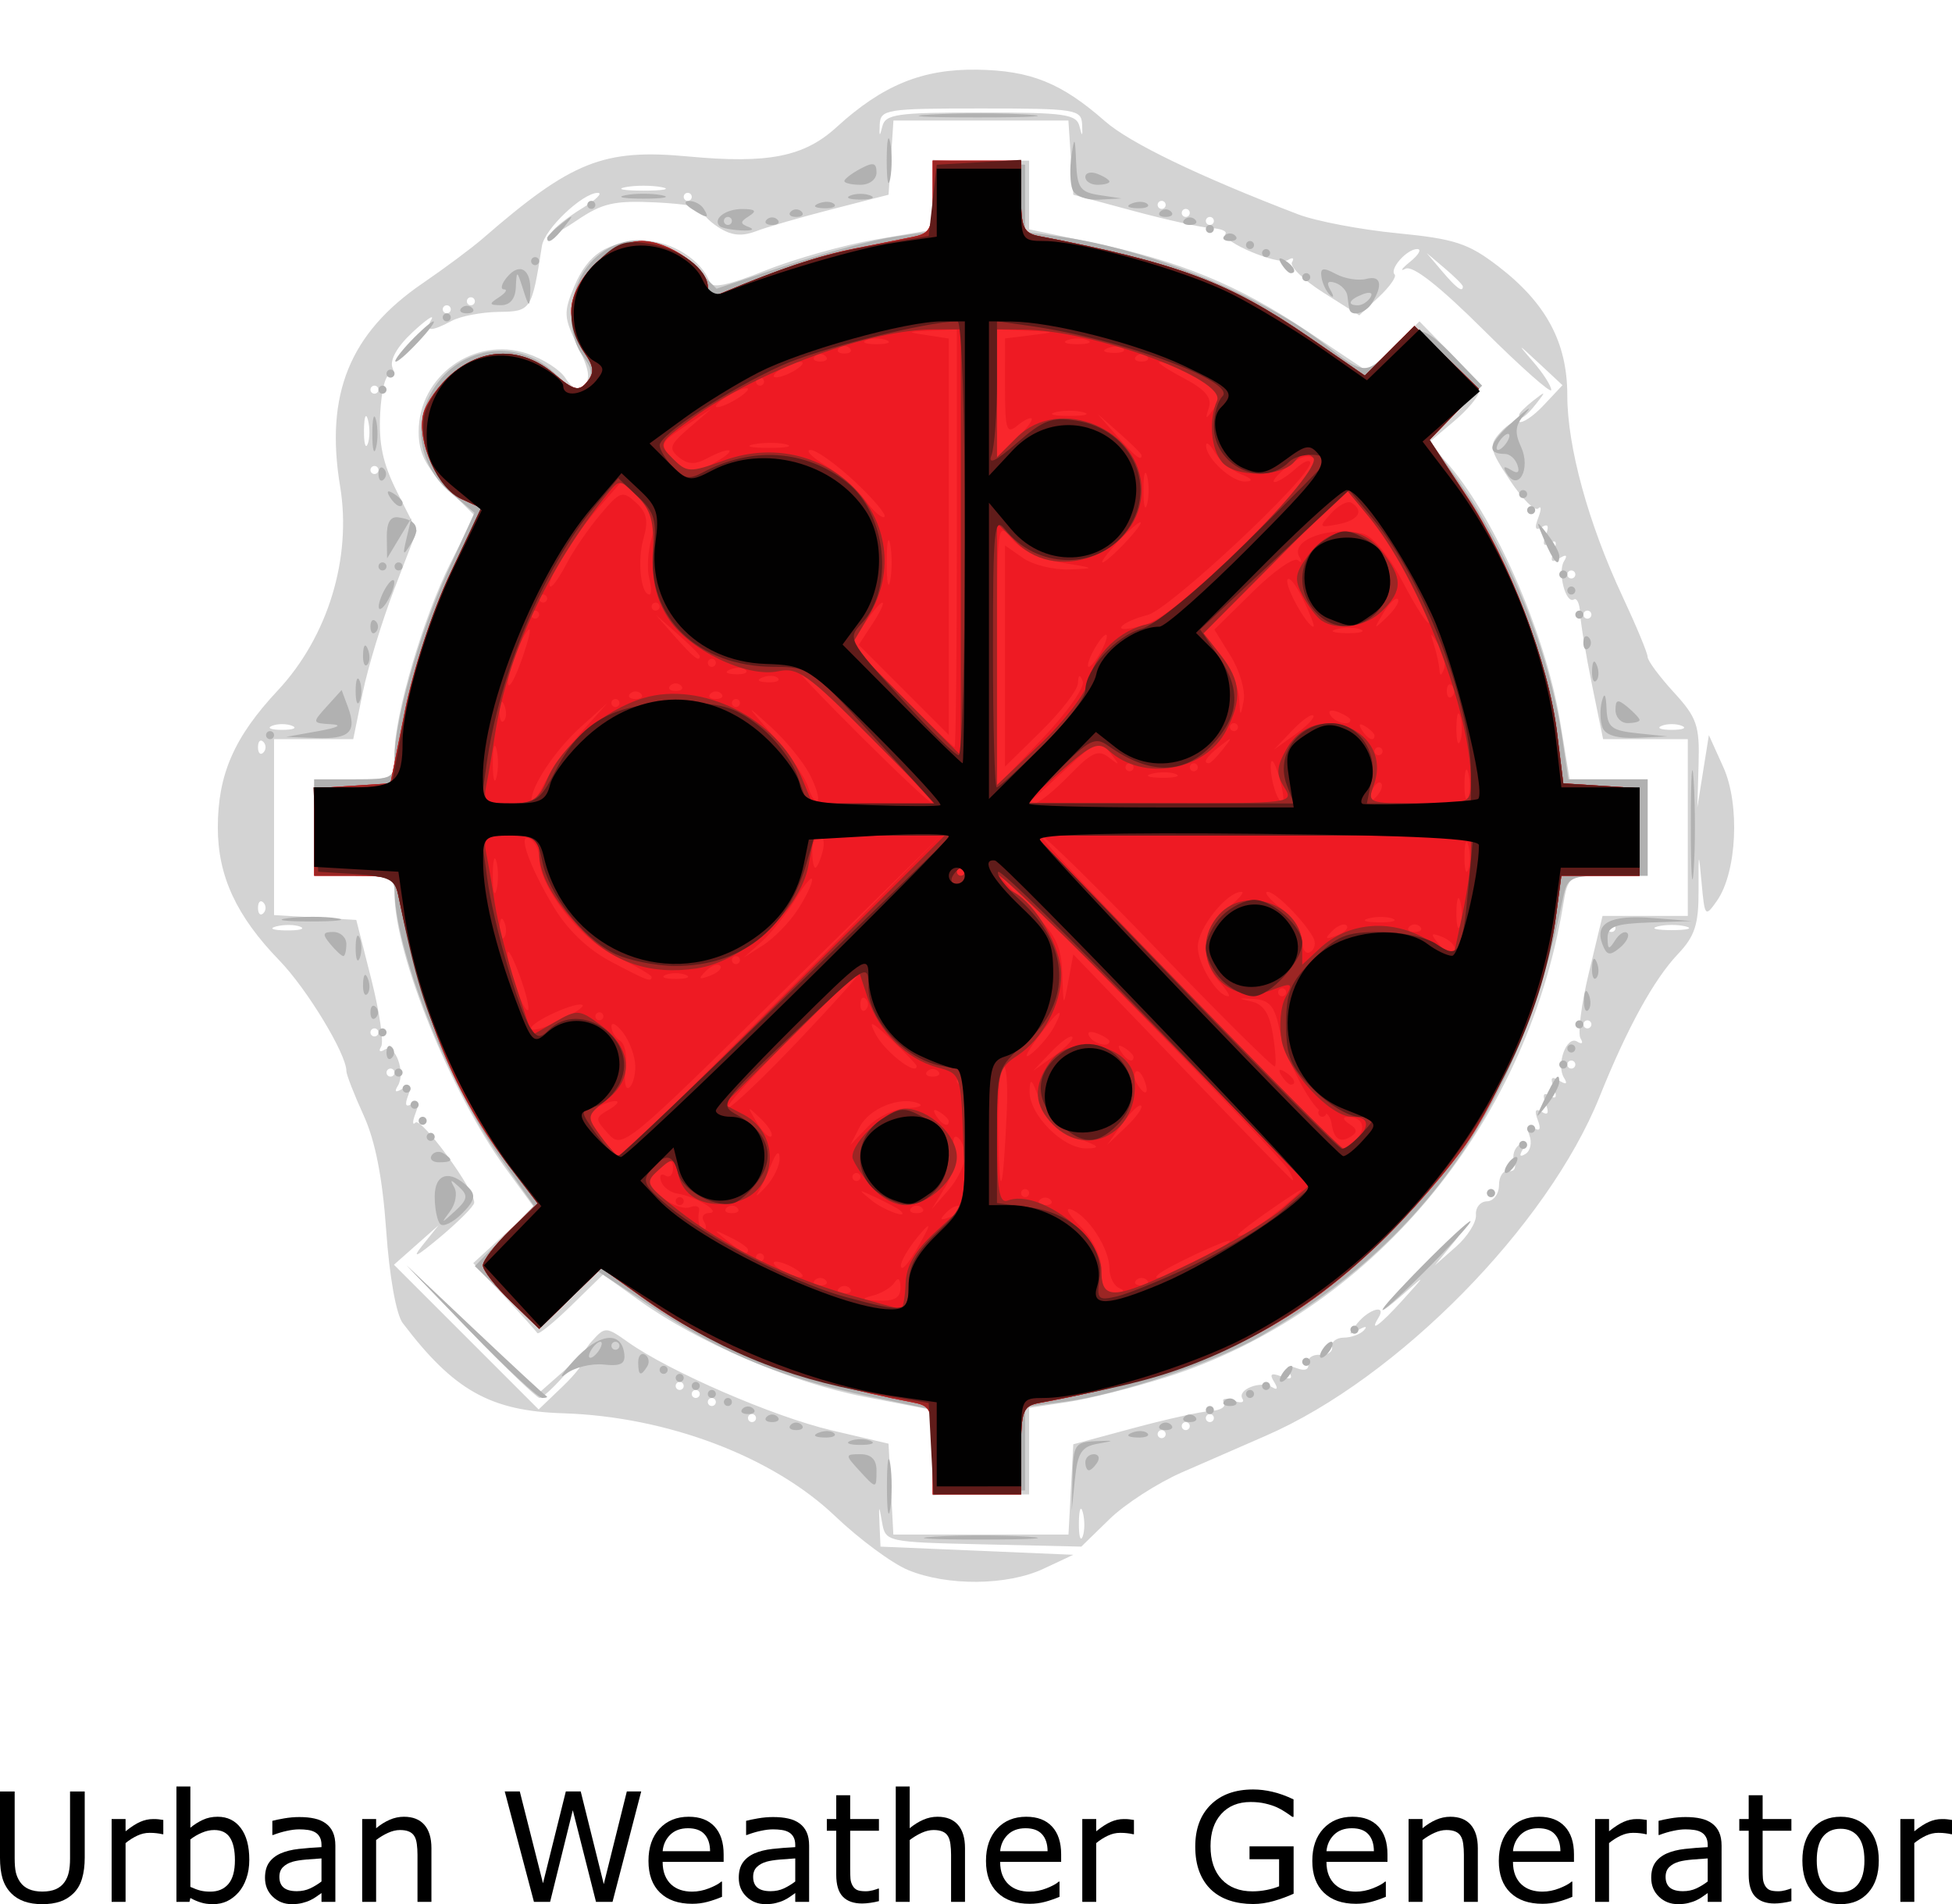 <?xml version="1.0" encoding="UTF-8" standalone="no"?>
<!-- Created with Inkscape (http://www.inkscape.org/) -->

<svg
   version="1.1"
   id="svg17571"
   width="324.013"
   height="316.001"
   viewBox="0 0 324.013 316.001"
   sodipodi:docname="Urban Weather Generator.svg"
   inkscape:version="1.2.2 (b0a84865, 2022-12-01)"
   xmlns:inkscape="http://www.inkscape.org/namespaces/inkscape"
   xmlns:sodipodi="http://sodipodi.sourceforge.net/DTD/sodipodi-0.dtd"
   xmlns="http://www.w3.org/2000/svg"
   xmlns:svg="http://www.w3.org/2000/svg">
  <defs
     id="defs17575" />
  <sodipodi:namedview
     id="namedview17573"
     pagecolor="#ffffff"
     bordercolor="#666666"
     borderopacity="1.0"
     inkscape:showpageshadow="2"
     inkscape:pageopacity="0.0"
     inkscape:pagecheckerboard="0"
     inkscape:deskcolor="#d1d1d1"
     showgrid="false"
     inkscape:zoom="0.87192122"
     inkscape:cx="21.79096"
     inkscape:cy="165.72598"
     inkscape:window-width="1065"
     inkscape:window-height="687"
     inkscape:window-x="408"
     inkscape:window-y="229"
     inkscape:window-maximized="0"
     inkscape:current-layer="g17577" />
  <g
     inkscape:groupmode="layer"
     inkscape:label="Image"
     id="g17577"
     transform="translate(19.542)">
    <g
       id="g17931"
       transform="translate(4.615)">
      <path
         style="fill:#d3d3d3;stroke-width:1.333"
         d="m 126.536,260.536 c -2.639,-1.096 -8.073,-5.115 -12.076,-8.931 -10.38,-9.895 -27.896,-16.518 -45.126,-17.064 -12.105,-0.384 -18.158,-3.784 -26.642,-14.969 -1.085,-1.43 -2.212,-7.733 -2.742,-15.333 -0.613,-8.792 -1.811,-14.901 -3.758,-19.165 -1.572,-3.443 -2.856,-6.743 -2.854,-7.333 0.01,-2.815 -6.543,-13.629 -11.112,-18.338 C 15.087,152.044 12,145.385 12,137.344 c 0,-8.825 2.705,-15.016 9.942,-22.753 8.327,-8.902 12.327,-21.993 10.355,-33.89 -2.531,-15.274 1.596,-25.422 13.703,-33.692 3.667,-2.505 8.167,-5.856 10,-7.448 14.764,-12.82 20.023,-14.914 34.139,-13.591 13.203,1.237 19.178,0.053 24.567,-4.869 7.639,-6.977 14.273,-9.686 23.356,-9.538 8.895,0.145 13.949,2.185 21.21,8.56 4.106,3.605 15.659,9.173 32.062,15.452 2.933,1.123 10.311,2.529 16.395,3.125 9.601,0.94 11.822,1.666 16.814,5.499 7.956,6.108 11.457,12.648 11.457,21.402 0,8.539 3.486,21.245 9.147,33.343 2.302,4.919 4.186,9.452 4.186,10.073 0,0.621 1.95,3.258 4.334,5.86 3.857,4.211 4.311,5.524 4.125,11.927 l -0.209,7.195 0.959,-6 0.959,-6 2.402,5.324 c 2.787,6.175 2.25,17.436 -1.057,22.157 -1.951,2.785 -2.038,2.684 -2.553,-2.965 -0.49,-5.374 -0.531,-5.28 -0.504,1.158 0.024,5.74 -0.596,7.668 -3.435,10.667 -4.004,4.23 -8.425,12.28 -12.993,23.66 -8.607,21.443 -33.489,46.724 -55.362,56.25 -3.667,1.597 -9.967,4.346 -14,6.11 -4.033,1.764 -9.433,5.254 -12,7.757 l -4.667,4.55 -16.249,-0.374 c -16.133,-0.371 -16.253,-0.397 -16.829,-3.683 -0.519,-2.957 -0.563,-2.917 -0.418,0.374 l 0.162,3.683 16,0.678 16,0.678 -4.957,2.322 c -6.004,2.813 -15.993,2.898 -22.507,0.192 z m 29.055,-9.511 c -0.338,-1.297 -0.637,-0.559 -0.664,1.641 -0.027,2.2 0.249,3.261 0.615,2.359 0.365,-0.903 0.387,-2.703 0.049,-4 z m -1.991,-3.849 0.4,-7.49 10,-2.693 c 5.5,-1.481 11.293,-2.761 12.873,-2.843 1.58,-0.082 2.532,-0.702 2.115,-1.376 -0.419,-0.679 0.264,-0.834 1.53,-0.349 1.258,0.483 1.96,0.348 1.56,-0.3 -0.937,-1.516 3.051,-3.075 4.916,-1.923 0.901,0.557 1.021,0.233 0.328,-0.889 -0.799,-1.293 -0.479,-1.531 1.197,-0.888 1.542,0.592 1.977,0.374 1.333,-0.667 -0.636,-1.029 -0.22,-1.263 1.248,-0.699 1.358,0.521 2.081,0.225 1.885,-0.773 -0.175,-0.89 0.709,-1.539 1.964,-1.442 1.255,0.097 2.155,-0.503 2,-1.333 -0.155,-0.83 0.727,-1.517 1.958,-1.527 1.232,-0.009 2.732,-0.556 3.333,-1.214 0.642,-0.702 0.267,-0.727 -0.906,-0.06 -1.724,0.98 -1.748,0.825 -0.17,-1.12 1.945,-2.398 4.895,-3.175 3.503,-0.923 -1.619,2.62 0.232,1.262 4.084,-2.995 3.767,-4.164 3.776,-4.205 0.249,-1.101 -6.554,5.769 -3.869,2.198 3.972,-5.283 4.201,-4.008 6.151,-5.488 4.333,-3.288 l -3.305,4 3.505,-3.081 c 1.928,-1.694 3.428,-4.08 3.333,-5.301 -0.094,-1.221 0.727,-2.235 1.826,-2.253 1.099,-0.018 1.999,-1.232 2,-2.699 9.7e-4,-1.467 0.73,-2.524 1.62,-2.349 0.89,0.175 1.299,-0.515 0.909,-1.532 -0.39,-1.017 0.024,-2.303 0.921,-2.857 1.111,-0.687 1.287,-0.452 0.552,0.738 -0.699,1.13 -0.557,1.423 0.402,0.83 0.815,-0.503 1.105,-1.895 0.646,-3.091 -0.554,-1.445 -0.316,-1.855 0.71,-1.221 1.041,0.643 1.258,0.209 0.667,-1.333 -0.592,-1.542 -0.374,-1.977 0.667,-1.333 1.041,0.643 1.258,0.209 0.667,-1.333 -0.592,-1.542 -0.374,-1.977 0.667,-1.333 1.041,0.643 1.258,0.209 0.667,-1.333 -0.643,-1.675 -0.405,-1.996 0.888,-1.197 1.18,0.729 1.448,0.577 0.807,-0.46 -1.348,-2.18 0.435,-7.087 2.182,-6.007 0.819,0.506 1.062,0.275 0.561,-0.535 -0.485,-0.785 0.138,-5.678 1.385,-10.873 L 241.849,152 h 7.076 7.076 v -14.667 -14.667 h -7.029 -7.029 l -1.841,-9 c -1.013,-4.95 -1.9,-10.293 -1.971,-11.873 -0.071,-1.58 -0.536,-2.621 -1.033,-2.314 -1.353,0.836 -2.749,-4.551 -1.643,-6.341 0.641,-1.036 0.373,-1.189 -0.807,-0.46 -1.293,0.799 -1.531,0.479 -0.888,-1.197 0.592,-1.542 0.374,-1.977 -0.667,-1.333 -1.041,0.643 -1.258,0.209 -0.667,-1.333 0.592,-1.542 0.374,-1.977 -0.667,-1.333 -1.068,0.66 -1.247,0.179 -0.581,-1.557 0.53,-1.381 0.529,-2.076 -0.003,-1.545 -0.532,0.532 -2.642,-1.563 -4.689,-4.656 -3.436,-5.19 -3.559,-5.803 -1.592,-7.976 1.171,-1.295 2.563,-2.086 3.091,-1.76 0.529,0.327 2.369,-0.904 4.088,-2.735 l 3.127,-3.329 -3.896,-3.63 c -3.65,-3.401 -3.709,-3.415 -0.933,-0.211 1.629,1.881 2.962,3.967 2.962,4.637 0,0.67 -5.037,-3.793 -11.194,-9.918 -7.362,-7.324 -11.812,-10.817 -13,-10.205 -0.993,0.512 -0.642,-0.014 0.782,-1.168 1.423,-1.154 1.947,-2.099 1.163,-2.099 -1.722,0 -4.658,3.315 -3.745,4.229 0.357,0.357 -0.816,2.027 -2.608,3.711 l -3.258,3.061 -5.975,-3.78 c -3.286,-2.079 -5.625,-4.347 -5.197,-5.039 0.428,-0.692 0.127,-0.856 -0.67,-0.364 -1.563,0.966 -11.165,-3.08 -10.368,-4.369 0.265,-0.429 -0.81,-0.848 -2.39,-0.93 C 175.293,37.768 169.5,36.489 164,35.009 L 154,32.317 153.594,26.158 153.187,20 h -14.521 -14.521 l -0.406,6.158 -0.406,6.158 L 114,34.711 c -5.133,1.317 -10.83,2.963 -12.66,3.659 -2.423,0.92 -4.14,0.731 -6.322,-0.699 -1.647,-1.079 -2.759,-2.347 -2.471,-2.817 0.289,-0.47 -3.186,-1.036 -7.721,-1.258 -7.047,-0.346 -8.98,0.094 -13.296,3.023 -2.778,1.885 -4.643,2.768 -4.145,1.963 0.498,-0.805 2.789,-2.613 5.093,-4.018 2.303,-1.404 3.471,-2.556 2.596,-2.559 -2.505,-0.008 -8.831,5.991 -9.272,8.793 -1.695,10.75 -1.785,10.888 -7.193,10.962 -2.824,0.039 -6.327,0.709 -7.784,1.489 -3.49,1.868 -4.528,1.791 -3.364,-0.249 0.523,-0.917 -0.896,0.052 -3.154,2.153 -2.557,2.379 -3.807,4.599 -3.313,5.885 0.436,1.136 0.241,1.727 -0.434,1.313 -0.675,-0.414 -1.396,2.348 -1.603,6.138 -0.282,5.174 0.425,8.472 2.841,13.244 l 3.217,6.353 -3.705,9.623 C 39.271,103.003 36.9,110.783 36.041,115 l -1.563,7.667 h -6.572 -6.572 v 14.597 14.597 l 6.824,0.403 6.824,0.403 2.489,9.826 c 1.369,5.404 2.105,10.447 1.636,11.206 -0.473,0.765 -0.21,0.983 0.59,0.488 1.747,-1.08 3.53,3.827 2.182,6.007 -0.641,1.036 -0.373,1.189 0.807,0.46 1.293,-0.799 1.531,-0.479 0.888,1.197 -0.592,1.542 -0.374,1.977 0.667,1.333 1.068,-0.66 1.247,-0.179 0.581,1.557 -0.53,1.381 -0.535,2.082 -0.01,1.558 0.957,-0.957 9.953,11.341 9.741,13.316 -0.062,0.579 -2.612,3.144 -5.667,5.7 -3.957,3.311 -4.79,3.694 -2.897,1.333 l 2.657,-3.314 -3.705,3.277 -3.705,3.277 12.009,12.009 12.009,12.009 4.024,-3.856 c 2.213,-2.121 3.729,-4.151 3.369,-4.511 -0.361,-0.361 0.325,-1.739 1.523,-3.063 2.097,-2.317 2.317,-2.308 5.897,0.241 6.845,4.874 24.212,12.403 33.786,14.647 l 9.478,2.222 0.4,7.541 0.4,7.541 h 14.534 14.534 z m -22.938,-6.176 -0.004,-7 -11.371,-2.205 c -12.104,-2.347 -27.605,-8.985 -37.383,-16.007 l -5.956,-4.277 -5.283,5.158 c -2.905,2.837 -5.444,4.888 -5.64,4.558 -0.197,-0.33 -2.668,-3.078 -5.491,-6.106 l -5.134,-5.506 5.047,-4.625 5.047,-4.625 -4.751,-6.515 c -9.06,-12.423 -18.409,-35.523 -18.409,-45.488 0,-2.743 -0.624,-3.027 -6.667,-3.027 h -6.667 v -8 -8 h 6.667 c 6.641,0 6.667,-0.017 6.667,-4.36 0,-6.376 4.809,-22.677 9.335,-31.643 l 3.934,-7.794 -4.635,-4.635 c -3.507,-3.507 -4.635,-5.759 -4.635,-9.255 0,-9.24 9.204,-15.883 17.989,-12.984 2.647,0.873 5.507,2.701 6.357,4.061 1.047,1.676 2.043,2.06 3.09,1.19 1.151,-0.955 0.891,-2.606 -1.019,-6.466 -2.343,-4.735 -2.395,-5.588 -0.604,-9.875 2.285,-5.469 5.577,-7.574 11.847,-7.574 4.329,0 9.427,3.265 10.602,6.79 0.38,1.14 3.083,0.588 9.303,-1.901 4.822,-1.929 13.042,-4.24 18.267,-5.136 l 9.5,-1.629 v -5.729 -5.729 h 8 8 v 5.696 5.696 L 157,40.225 c 14.717,3.085 24.348,7.043 35.839,14.728 l 10.029,6.708 4.296,-4.163 4.296,-4.163 4.937,5.056 c 2.715,2.781 4.937,5.727 4.937,6.548 0,0.821 -1.879,3.073 -4.175,5.005 l -4.175,3.513 2.677,2.939 c 8.036,8.822 16.676,28.388 19.149,43.363 l 1.581,9.576 h 6.471 6.471 v 8 8 h -6.606 c -6.596,0 -6.607,0.008 -7.442,5 -6.145,36.745 -32.128,67.574 -65.951,78.251 -5.5,1.736 -12.85,3.583 -16.333,4.104 l -6.333,0.948 v 7.182 7.182 h -8 -8 l -0.004,-7 z m -76.694,-20 -10.635,-11 10.964,10.6 10.964,10.6 3.703,-3.266 3.703,-3.266 -3.232,3.667 c -1.778,2.017 -3.592,3.667 -4.031,3.667 -0.439,0 -5.585,-4.95 -11.434,-11 z M 222.667,198 c 0,-0.367 0.3,-0.667 0.667,-0.667 0.367,0 0.667,0.3 0.667,0.667 0,0.367 -0.3,0.667 -0.667,0.667 -0.367,0 -0.667,-0.3 -0.667,-0.667 z m 5.333,-129.17 c 0,-0.277 1.05,-1.327 2.333,-2.333 2.115,-1.658 2.162,-1.611 0.503,0.503 -1.742,2.221 -2.837,2.927 -2.837,1.83 z M 43.333,57.333 c 1.327,-1.467 2.713,-2.667 3.08,-2.667 0.367,0 -0.419,1.2 -1.747,2.667 -1.327,1.467 -2.713,2.667 -3.08,2.667 -0.367,0 0.419,-1.2 1.747,-2.667 z M 169.333,238 c 0,-0.367 -0.3,-0.667 -0.667,-0.667 -0.367,0 -0.667,0.3 -0.667,0.667 0,0.367 0.3,0.667 0.667,0.667 0.367,0 0.667,-0.3 0.667,-0.667 z m 4,-1.333 c 0,-0.367 -0.3,-0.667 -0.667,-0.667 -0.367,0 -0.667,0.3 -0.667,0.667 0,0.367 0.3,0.667 0.667,0.667 0.367,0 0.667,-0.3 0.667,-0.667 z m -72,-1.333 c 0,-0.367 -0.3,-0.667 -0.667,-0.667 -0.367,0 -0.667,0.3 -0.667,0.667 0,0.367 0.3,0.667 0.667,0.667 0.367,0 0.667,-0.3 0.667,-0.667 z m 76,0 c 0,-0.367 -0.3,-0.667 -0.667,-0.667 -0.367,0 -0.667,0.3 -0.667,0.667 0,0.367 0.3,0.667 0.667,0.667 0.367,0 0.667,-0.3 0.667,-0.667 z m -82.667,-2.667 c 0,-0.367 -0.3,-0.667 -0.667,-0.667 -0.367,0 -0.667,0.3 -0.667,0.667 0,0.367 0.3,0.667 0.667,0.667 0.367,0 0.667,-0.3 0.667,-0.667 z m -2.667,-1.333 c 0,-0.367 -0.3,-0.667 -0.667,-0.667 -0.367,0 -0.667,0.3 -0.667,0.667 0,0.367 0.3,0.667 0.667,0.667 0.367,0 0.667,-0.3 0.667,-0.667 z m -2.667,-1.333 c 0,-0.367 -0.3,-0.667 -0.667,-0.667 -0.367,0 -0.667,0.3 -0.667,0.667 0,0.367 0.3,0.667 0.667,0.667 0.367,0 0.667,-0.3 0.667,-0.667 z M 41.333,178 c 0,-0.367 -0.3,-0.667 -0.667,-0.667 -0.367,0 -0.667,0.3 -0.667,0.667 0,0.367 0.3,0.667 0.667,0.667 0.367,0 0.667,-0.3 0.667,-0.667 z m 196,-1.333 c 0,-0.367 -0.3,-0.667 -0.667,-0.667 -0.367,0 -0.667,0.3 -0.667,0.667 0,0.367 0.3,0.667 0.667,0.667 0.367,0 0.667,-0.3 0.667,-0.667 z M 38.667,171.333 c 0,-0.367 -0.3,-0.667 -0.667,-0.667 -0.367,0 -0.667,0.3 -0.667,0.667 0,0.367 0.3,0.667 0.667,0.667 0.367,0 0.667,-0.3 0.667,-0.667 z M 240,170 c 0,-0.367 -0.3,-0.667 -0.667,-0.667 -0.367,0 -0.667,0.3 -0.667,0.667 0,0.367 0.3,0.667 0.667,0.667 0.367,0 0.667,-0.3 0.667,-0.667 z M 25.692,153.792 c -0.903,-0.365 -2.703,-0.387 -4,-0.049 -1.297,0.338 -0.559,0.637 1.641,0.664 2.2,0.027 3.261,-0.249 2.359,-0.615 z M 244,154 c 0,-0.367 -0.3,-0.667 -0.667,-0.667 -0.367,0 -0.667,0.3 -0.667,0.667 0,0.367 0.3,0.667 0.667,0.667 0.367,0 0.667,-0.3 0.667,-0.667 z m 11.667,-0.252 c -1.283,-0.335 -3.383,-0.335 -4.667,0 -1.283,0.335 -0.233,0.61 2.333,0.61 2.567,0 3.617,-0.274 2.333,-0.61 z M 19.556,149.778 c -0.489,-0.489 -0.889,-0.089 -0.889,0.889 0,0.978 0.4,1.378 0.889,0.889 0.489,-0.489 0.489,-1.289 0,-1.778 z m 0,-26.667 c -0.489,-0.489 -0.889,-0.089 -0.889,0.889 0,0.978 0.4,1.378 0.889,0.889 0.489,-0.489 0.489,-1.289 0,-1.778 z m 4.778,-2.661 c -0.917,-0.37 -2.417,-0.37 -3.333,0 -0.917,0.37 -0.167,0.673 1.667,0.673 1.833,0 2.583,-0.303 1.667,-0.673 z m 230.667,0 c -0.917,-0.37 -2.417,-0.37 -3.333,0 -0.917,0.37 -0.167,0.673 1.667,0.673 1.833,0 2.583,-0.303 1.667,-0.673 z m -15,-18.45 c 0,-0.367 -0.3,-0.667 -0.667,-0.667 -0.367,0 -0.667,0.3 -0.667,0.667 0,0.367 0.3,0.667 0.667,0.667 0.367,0 0.667,-0.3 0.667,-0.667 z m -2.667,-6.667 c 0,-0.367 -0.3,-0.667 -0.667,-0.667 -0.367,0 -0.667,0.3 -0.667,0.667 0,0.367 0.3,0.667 0.667,0.667 0.367,0 0.667,-0.3 0.667,-0.667 z M 38.667,78 c 0,-0.367 -0.3,-0.667 -0.667,-0.667 -0.367,0 -0.667,0.3 -0.667,0.667 0,0.367 0.3,0.667 0.667,0.667 0.367,0 0.667,-0.3 0.667,-0.667 z m -1.743,-8.308 c -0.338,-1.297 -0.637,-0.559 -0.664,1.641 -0.027,2.2 0.249,3.261 0.615,2.359 0.365,-0.903 0.387,-2.703 0.049,-4 z m 1.743,-5.025 c 0,-0.367 -0.3,-0.667 -0.667,-0.667 -0.367,0 -0.667,0.3 -0.667,0.667 0,0.367 0.3,0.667 0.667,0.667 0.367,0 0.667,-0.3 0.667,-0.667 z M 50.667,51.333 c 0,-0.367 -0.3,-0.667 -0.667,-0.667 -0.367,0 -0.667,0.3 -0.667,0.667 0,0.367 0.3,0.667 0.667,0.667 0.367,0 0.667,-0.3 0.667,-0.667 z m 4,-1.333 c 0,-0.367 -0.3,-0.667 -0.667,-0.667 -0.367,0 -0.667,0.3 -0.667,0.667 0,0.367 0.3,0.667 0.667,0.667 0.367,0 0.667,-0.3 0.667,-0.667 z M 218.667,47.54 c 0,-0.253 -1.35,-1.603 -3,-3 l -3,-2.54 2.54,3 c 2.387,2.819 3.46,3.607 3.46,2.54 z M 177.333,36.667 c 0,-0.367 -0.3,-0.667 -0.667,-0.667 -0.367,0 -0.667,0.3 -0.667,0.667 0,0.367 0.3,0.667 0.667,0.667 0.367,0 0.667,-0.3 0.667,-0.667 z m -4,-1.333 c 0,-0.367 -0.3,-0.667 -0.667,-0.667 -0.367,0 -0.667,0.3 -0.667,0.667 0,0.367 0.3,0.667 0.667,0.667 0.367,0 0.667,-0.3 0.667,-0.667 z m -4,-1.333 c 0,-0.367 -0.3,-0.667 -0.667,-0.667 -0.367,0 -0.667,0.3 -0.667,0.667 0,0.367 0.3,0.667 0.667,0.667 0.367,0 0.667,-0.3 0.667,-0.667 z M 90.667,32.667 c 0,-0.367 -0.3,-0.667 -0.667,-0.667 -0.367,0 -0.667,0.3 -0.667,0.667 0,0.367 0.3,0.667 0.667,0.667 0.367,0 0.667,-0.3 0.667,-0.667 z m -5,-1.608 c -1.65,-0.318 -4.35,-0.318 -6,0 -1.65,0.318 -0.3,0.578 3,0.578 3.3,0 4.65,-0.26 3,-0.578 z M 138.667,18.667 c 13.96,0 15.88,0.274 16.372,2.333 0.424,1.776 0.526,1.697 0.426,-0.333 C 155.341,18.149 154.401,18 138.667,18 c -15.734,0 -16.674,0.149 -16.798,2.667 -0.1,2.03 0.002,2.109 0.426,0.333 0.492,-2.06 2.411,-2.333 16.372,-2.333 z"
         id="path17945" />
      <path
         style="fill:#b1b1b1;stroke-width:1.333"
         d="m 131,255.015 c 4.217,-0.265 11.117,-0.265 15.333,0 4.217,0.265 0.767,0.481 -7.667,0.481 -8.433,0 -11.883,-0.216 -7.667,-0.481 z m -7.934,-8.348 c 0,-4.033 0.25,-5.683 0.555,-3.667 0.305,2.017 0.305,5.317 0,7.333 -0.305,2.017 -0.555,0.367 -0.555,-3.667 z m 30.803,-1.657 c 0.121,-5.237 0.416,-5.689 3.814,-5.839 3.225,-0.142 3.275,-0.09 0.406,0.415 -2.709,0.477 -3.37,1.49 -3.814,5.839 l -0.537,5.262 0.131,-5.677 z m -23.203,-3.973 v -7.096 l -10.333,-2.166 C 105.879,228.745 96.366,224.886 84.896,217.398 l -9.885,-6.453 -4.818,4.818 -4.818,4.818 -5.357,-5.231 -5.357,-5.231 4.895,-5.013 4.895,-5.013 -5.64,-8.04 c -8.781,-12.518 -17.478,-34.647 -17.478,-44.471 0,-1.809 -1.303,-2.248 -6.667,-2.248 h -6.667 v -8 -8 h 6.667 c 6.345,0 6.667,-0.173 6.667,-3.581 0,-6.176 4.133,-20.69 8.79,-30.866 L 54.599,85.104 50.678,81.805 C 45.712,77.626 44.335,71.131 47.229,65.535 c 4.122,-7.971 14.285,-9.748 20.686,-3.616 3.033,2.906 3.937,3.2 5.19,1.691 1.149,-1.385 1.048,-2.448 -0.418,-4.385 -3.108,-4.107 -2.508,-11.642 1.25,-15.696 4.667,-5.036 11.603,-4.86 16.891,0.427 l 3.955,3.955 11.609,-3.855 C 112.776,41.935 120.85,39.787 124.333,39.282 l 6.333,-0.918 v -5.915 -5.915 l 7.667,0.4 L 146,27.333 v 5.567 5.567 l 6,0.835 c 14.632,2.036 33.692,9.866 44.118,18.124 5.997,4.749 6.595,4.782 10.549,0.573 4.105,-4.37 5.282,-4.222 10.667,1.333 l 4.523,4.667 -4.372,4.51 -4.372,4.51 4.62,6.49 c 8.743,12.281 15.35,28.693 17.507,43.49 l 0.923,6.333 h 6.585 6.585 v 8 8 h -6.641 c -6.174,0 -6.694,0.258 -7.394,3.667 -7.032,34.234 -22.573,56.773 -50.111,72.677 -7.595,4.386 -23.623,9.778 -32.52,10.939 L 146,233.487 v 6.923 6.923 l -7.667,0.4 -7.667,0.4 z m -12.333,2.852 c -2.232,-2.444 -2.217,-2.556 0.333,-2.556 1.778,0 2.667,0.889 2.667,2.667 0,3.161 -0.013,3.161 -3,-0.111 z M 156,242.667 c 0,-0.733 0.635,-1.333 1.412,-1.333 0.777,0 1.041,0.6 0.588,1.333 -0.453,0.733 -1.089,1.333 -1.412,1.333 -0.323,0 -0.588,-0.6 -0.588,-1.333 z m -39,-3.55 c 0.917,-0.37 2.417,-0.37 3.333,0 0.917,0.37 0.167,0.673 -1.667,0.673 -1.833,0 -2.583,-0.303 -1.667,-0.673 z m -5.25,-1.361 c 0.963,-0.385 2.112,-0.338 2.556,0.105 0.443,0.443 -0.344,0.758 -1.75,0.7 -1.553,-0.064 -1.869,-0.38 -0.806,-0.806 z m 52,0 c 0.962,-0.385 2.112,-0.338 2.556,0.105 0.443,0.443 -0.344,0.758 -1.75,0.7 -1.553,-0.064 -1.869,-0.38 -0.806,-0.806 z m -56.639,-1.311 c 0.489,-0.489 1.289,-0.489 1.778,0 0.489,0.489 0.089,0.889 -0.889,0.889 -0.978,0 -1.378,-0.4 -0.889,-0.889 z m 61.333,0 c 0.489,-0.489 1.289,-0.489 1.778,0 0.489,0.489 0.089,0.889 -0.889,0.889 -0.978,0 -1.378,-0.4 -0.889,-0.889 z m -65.333,-1.333 c 0.489,-0.489 1.289,-0.489 1.778,0 0.489,0.489 0.089,0.889 -0.889,0.889 -0.978,0 -1.378,-0.4 -0.889,-0.889 z m 69.333,0 c 0.489,-0.489 1.289,-0.489 1.778,0 0.489,0.489 0.089,0.889 -0.889,0.889 -0.978,0 -1.378,-0.4 -0.889,-0.889 z m -73.333,-1.333 c 0.489,-0.489 1.289,-0.489 1.778,0 0.489,0.489 0.089,0.889 -0.889,0.889 -0.978,0 -1.378,-0.4 -0.889,-0.889 z M 176,234 c 0,-0.367 0.3,-0.667 0.667,-0.667 0.367,0 0.667,0.3 0.667,0.667 0,0.367 -0.3,0.667 -0.667,0.667 -0.367,0 -0.667,-0.3 -0.667,-0.667 z m -80,-1.333 c 0,-0.367 0.3,-0.667 0.667,-0.667 0.367,0 0.667,0.3 0.667,0.667 0,0.367 -0.3,0.667 -0.667,0.667 -0.367,0 -0.667,-0.3 -0.667,-0.667 z m 83.111,-0.222 c 0.489,-0.489 1.289,-0.489 1.778,0 0.489,0.489 0.089,0.889 -0.889,0.889 -0.978,0 -1.378,-0.4 -0.889,-0.889 z m -125.142,-11.444 -10.635,-11 11.294,10.667 c 6.212,5.867 11.562,10.817 11.889,11 0.327,0.183 0.031,0.333 -0.659,0.333 -0.689,0 -6.039,-4.95 -11.889,-11 z m 39.365,10.333 c 0,-0.367 0.3,-0.667 0.667,-0.667 0.367,0 0.667,0.3 0.667,0.667 0,0.367 -0.3,0.667 -0.667,0.667 -0.367,0 -0.667,-0.3 -0.667,-0.667 z m 89.333,0 c 0,-0.367 0.3,-0.667 0.667,-0.667 0.367,0 0.667,0.3 0.667,0.667 0,0.367 -0.3,0.667 -0.667,0.667 -0.367,0 -0.667,-0.3 -0.667,-0.667 z m -92,-1.333 c 0,-0.367 0.3,-0.667 0.667,-0.667 0.367,0 0.667,0.3 0.667,0.667 0,0.367 -0.3,0.667 -0.667,0.667 -0.367,0 -0.667,-0.3 -0.667,-0.667 z m 94.667,0 c 0,-0.367 0.3,-0.667 0.667,-0.667 0.367,0 0.667,0.3 0.667,0.667 0,0.367 -0.3,0.667 -0.667,0.667 -0.367,0 -0.667,-0.3 -0.667,-0.667 z M 71.12,225.751 c 4.053,-4.439 7.779,-4.984 8.331,-1.218 0.264,1.797 -0.491,2.225 -3.389,1.921 -2.051,-0.215 -4.853,0.472 -6.228,1.526 -1.375,1.055 -0.796,0.051 1.286,-2.23 z m 4.214,-1.751 c 0.453,-0.733 0.524,-1.333 0.157,-1.333 -0.367,0 -1.037,0.6 -1.491,1.333 -0.453,0.733 -0.524,1.333 -0.157,1.333 0.367,0 1.037,-0.6 1.491,-1.333 z m 3.333,-0.667 c 0,-0.367 -0.3,-0.667 -0.667,-0.667 -0.367,0 -0.667,0.3 -0.667,0.667 0,0.367 0.3,0.667 0.667,0.667 0.367,0 0.667,-0.3 0.667,-0.667 z m 9.333,5.333 c 0,-0.367 0.3,-0.667 0.667,-0.667 0.367,0 0.667,0.3 0.667,0.667 0,0.367 -0.3,0.667 -0.667,0.667 -0.367,0 -0.667,-0.3 -0.667,-0.667 z m 100.667,-0.667 c 0.453,-0.733 1.124,-1.333 1.491,-1.333 0.367,0 0.296,0.6 -0.157,1.333 -0.453,0.733 -1.124,1.333 -1.491,1.333 -0.367,0 -0.296,-0.6 0.157,-1.333 z M 81.778,226.059 c 0,-1.068 0.51,-1.626 1.133,-1.241 0.623,0.385 0.788,1.259 0.366,1.941 -1.078,1.745 -1.499,1.548 -1.499,-0.7 z m 3.556,1.275 c 0,-0.367 0.3,-0.667 0.667,-0.667 0.367,0 0.667,0.3 0.667,0.667 0,0.367 -0.3,0.667 -0.667,0.667 -0.367,0 -0.667,-0.3 -0.667,-0.667 z M 192,226 c 0,-0.367 0.3,-0.667 0.667,-0.667 0.367,0 0.667,0.3 0.667,0.667 0,0.367 -0.3,0.667 -0.667,0.667 -0.367,0 -0.667,-0.3 -0.667,-0.667 z m 3.333,-2 c 0.453,-0.733 1.124,-1.333 1.491,-1.333 0.367,0 0.296,0.6 -0.157,1.333 -0.453,0.733 -1.124,1.333 -1.491,1.333 -0.367,0 -0.296,-0.6 0.157,-1.333 z M 200,220.667 c 0,-0.367 0.3,-0.667 0.667,-0.667 0.367,0 0.667,0.3 0.667,0.667 0,0.367 -0.3,0.667 -0.667,0.667 -0.367,0 -0.667,-0.3 -0.667,-0.667 z m 12,-10.667 c 3.983,-4.033 7.542,-7.333 7.909,-7.333 0.367,0 -2.592,3.3 -6.576,7.333 -3.983,4.033 -7.542,7.333 -7.909,7.333 -0.367,0 2.592,-3.3 6.576,-7.333 z M 48.926,203.148 c -0.509,-0.509 -0.926,-2.573 -0.926,-4.586 0,-3.868 2.56,-4.536 5.628,-1.467 1.246,1.246 1.005,2.198 -1.088,4.29 -1.479,1.479 -3.106,2.272 -3.615,1.763 z m 3.155,-6.139 c -1.454,-1.35 -1.615,-1.34 -0.828,0.049 0.537,0.949 0.208,2.749 -0.731,4 -1.538,2.048 -1.456,2.043 0.828,-0.049 2.119,-1.941 2.239,-2.6 0.731,-4 z M 222.667,198 c 0,-0.367 0.3,-0.667 0.667,-0.667 0.367,0 0.667,0.3 0.667,0.667 0,0.367 -0.3,0.667 -0.667,0.667 -0.367,0 -0.667,-0.3 -0.667,-0.667 z m 3.333,-4.667 C 226.453,192.6 227.124,192 227.491,192 c 0.367,0 0.296,0.6 -0.157,1.333 -0.453,0.733 -1.124,1.333 -1.491,1.333 -0.367,0 -0.296,-0.6 0.157,-1.333 z M 47.484,191.756 c 0.385,-0.623 1.259,-0.788 1.941,-0.366 1.745,1.078 1.548,1.499 -0.7,1.499 -1.068,0 -1.626,-0.51 -1.241,-1.133 z M 228,190 c 0,-0.367 0.3,-0.667 0.667,-0.667 0.367,0 0.667,0.3 0.667,0.667 0,0.367 -0.3,0.667 -0.667,0.667 -0.367,0 -0.667,-0.3 -0.667,-0.667 z M 46.667,188.667 c 0,-0.367 0.3,-0.667 0.667,-0.667 0.367,0 0.667,0.3 0.667,0.667 0,0.367 -0.3,0.667 -0.667,0.667 -0.367,0 -0.667,-0.3 -0.667,-0.667 z m 182.667,-1.333 c 0,-0.367 0.3,-0.667 0.667,-0.667 0.367,0 0.667,0.3 0.667,0.667 0,0.367 -0.3,0.667 -0.667,0.667 -0.367,0 -0.667,-0.3 -0.667,-0.667 z M 45.333,186 c 0,-0.367 0.3,-0.667 0.667,-0.667 0.367,0 0.667,0.3 0.667,0.667 0,0.367 -0.3,0.667 -0.667,0.667 -0.367,0 -0.667,-0.3 -0.667,-0.667 z m 186.774,-3.333 c 1.944,-4.081 2.56,-4.838 2.56,-3.144 0,0.715 -0.933,2.465 -2.074,3.889 -1.955,2.44 -1.983,2.398 -0.486,-0.745 z m -188.107,0.667 c 0,-0.367 0.3,-0.667 0.667,-0.667 0.367,0 0.667,0.3 0.667,0.667 0,0.367 -0.3,0.667 -0.667,0.667 -0.367,0 -0.667,-0.3 -0.667,-0.667 z m -1.333,-2.667 c 0,-0.367 0.3,-0.667 0.667,-0.667 0.367,0 0.667,0.3 0.667,0.667 0,0.367 -0.3,0.667 -0.667,0.667 -0.367,0 -0.667,-0.3 -0.667,-0.667 z M 41.333,178 c 0,-0.367 0.3,-0.667 0.667,-0.667 0.367,0 0.667,0.3 0.667,0.667 0,0.367 -0.3,0.667 -0.667,0.667 -0.367,0 -0.667,-0.3 -0.667,-0.667 z m 193.333,-1.333 c 0,-0.367 0.3,-0.667 0.667,-0.667 0.367,0 0.667,0.3 0.667,0.667 0,0.367 -0.3,0.667 -0.667,0.667 -0.367,0 -0.667,-0.3 -0.667,-0.667 z m -194.667,-2 c 0,-0.978 0.4,-1.378 0.889,-0.889 0.489,0.489 0.489,1.289 0,1.778 -0.489,0.489 -0.889,0.089 -0.889,-0.889 z M 236,174 c 0,-0.367 0.3,-0.667 0.667,-0.667 0.367,0 0.667,0.3 0.667,0.667 0,0.367 -0.3,0.667 -0.667,0.667 -0.367,0 -0.667,-0.3 -0.667,-0.667 z M 38.667,171.333 c 0,-0.367 0.3,-0.667 0.667,-0.667 0.367,0 0.667,0.3 0.667,0.667 0,0.367 -0.3,0.667 -0.667,0.667 -0.367,0 -0.667,-0.3 -0.667,-0.667 z M 237.333,170 c 0,-0.367 0.3,-0.667 0.667,-0.667 0.367,0 0.667,0.3 0.667,0.667 0,0.367 -0.3,0.667 -0.667,0.667 -0.367,0 -0.667,-0.3 -0.667,-0.667 z M 37.333,168 c 0,-0.978 0.4,-1.378 0.889,-0.889 0.489,0.489 0.489,1.289 0,1.778 -0.489,0.489 -0.889,0.089 -0.889,-0.889 z m 201.439,-2.111 c 0.064,-1.553 0.38,-1.869 0.806,-0.806 0.385,0.962 0.338,2.112 -0.105,2.556 -0.443,0.443 -0.758,-0.344 -0.7,-1.75 z M 36.105,163.222 c 0.064,-1.553 0.38,-1.869 0.806,-0.806 0.385,0.963 0.338,2.112 -0.105,2.556 -0.443,0.443 -0.758,-0.344 -0.7,-1.75 z m 204,-2.667 c 0.064,-1.553 0.38,-1.869 0.806,-0.806 0.385,0.962 0.338,2.112 -0.105,2.556 -0.443,0.443 -0.758,-0.344 -0.7,-1.75 z M 34.877,157.333 c 0,-1.833 0.303,-2.583 0.673,-1.667 0.37,0.917 0.37,2.417 0,3.333 -0.37,0.917 -0.673,0.167 -0.673,-1.667 z m -4.211,-0.667 c -1.359,-1.638 -1.268,-2 0.503,-2 1.19,0 2.163,0.9 2.163,2 0,1.1 -0.227,2 -0.503,2 -0.277,0 -1.25,-0.9 -2.163,-2 z m 211.172,0.06 c -1.359,-3.543 1.27,-4.929 8.309,-4.382 l 6.519,0.507 -7,0.24 c -5.695,0.196 -6.996,0.675 -6.98,2.574 0.017,1.957 0.22,2.017 1.261,0.372 0.682,-1.079 1.588,-1.614 2.012,-1.19 0.424,0.424 -0.136,1.524 -1.245,2.445 -1.652,1.371 -2.172,1.269 -2.876,-0.566 z M 23.691,152.367 c 2.396,-0.297 5.996,-0.291 8,0.014 2.004,0.304 0.043,0.547 -4.357,0.54 -4.4,-0.008 -6.039,-0.256 -3.643,-0.553 z M 256.499,136.667 c 0.003,-8.067 0.223,-11.195 0.488,-6.951 0.265,4.243 0.263,10.843 -0.005,14.667 -0.268,3.823 -0.486,0.351 -0.483,-7.715 z M 20,122 c 0,-0.367 0.3,-0.667 0.667,-0.667 0.367,0 0.667,0.3 0.667,0.667 0,0.367 -0.3,0.667 -0.667,0.667 C 20.3,122.667 20,122.367 20,122 Z m 8.667,-0.667 c 3.302,-0.591 4.112,-1.027 2.127,-1.144 -3.151,-0.186 -3.163,-0.237 -0.724,-2.932 l 2.482,-2.743 1.06,2.866 c 1.517,4.101 0.244,5.313 -5.357,5.097 l -4.921,-0.189 z m 213.179,-0.589 c -0.406,-1.057 -0.456,-3.007 -0.113,-4.333 0.418,-1.612 0.676,-1.223 0.779,1.175 0.135,3.127 0.795,3.653 5.155,4.109 l 5,0.523 -5.042,0.224 c -3.323,0.148 -5.293,-0.431 -5.779,-1.698 z m 2.155,-2.908 c 0,-1.772 0.362,-1.863 2,-0.503 1.1,0.913 2,1.886 2,2.163 0,0.277 -0.9,0.503 -2,0.503 -1.1,0 -2,-0.973 -2,-2.163 z M 34.877,114.667 c 0,-1.833 0.303,-2.583 0.673,-1.667 0.37,0.917 0.37,2.417 0,3.333 -0.37,0.917 -0.673,0.167 -0.673,-1.667 z m 205.228,-3.444 c 0.064,-1.553 0.38,-1.869 0.806,-0.806 0.385,0.963 0.338,2.112 -0.105,2.556 -0.443,0.443 -0.758,-0.344 -0.7,-1.75 z M 36.105,108.556 c 0.064,-1.553 0.38,-1.869 0.806,-0.806 0.385,0.963 0.338,2.112 -0.105,2.556 -0.443,0.443 -0.758,-0.344 -0.7,-1.75 z m 202.561,-1.889 c 0,-0.978 0.4,-1.378 0.889,-0.889 0.489,0.489 0.489,1.289 0,1.778 -0.489,0.489 -0.889,0.089 -0.889,-0.889 z M 37.333,104 c 0,-0.978 0.4,-1.378 0.889,-0.889 0.489,0.489 0.489,1.289 0,1.778 -0.489,0.489 -0.889,0.089 -0.889,-0.889 z m 200,-2 c 0,-0.367 0.3,-0.667 0.667,-0.667 0.367,0 0.667,0.3 0.667,0.667 0,0.367 -0.3,0.667 -0.667,0.667 -0.367,0 -0.667,-0.3 -0.667,-0.667 z M 38.708,100.667 c 0,-0.733 0.582,-2.233 1.292,-3.333 0.711,-1.1 1.292,-1.4 1.292,-0.667 0,0.733 -0.582,2.233 -1.292,3.333 C 39.289,101.1 38.708,101.4 38.708,100.667 Z m 197.292,-2.667 c 0,-0.367 0.3,-0.667 0.667,-0.667 0.367,0 0.667,0.3 0.667,0.667 0,0.367 -0.3,0.667 -0.667,0.667 -0.367,0 -0.667,-0.3 -0.667,-0.667 z m -1.333,-2.667 c 0,-0.367 0.3,-0.667 0.667,-0.667 0.367,0 0.667,0.3 0.667,0.667 0,0.367 -0.3,0.667 -0.667,0.667 -0.367,0 -0.667,-0.3 -0.667,-0.667 z M 38.667,94 c 0,-0.367 0.3,-0.667 0.667,-0.667 0.367,0 0.667,0.3 0.667,0.667 0,0.367 -0.3,0.667 -0.667,0.667 -0.367,0 -0.667,-0.3 -0.667,-0.667 z m 2.667,0 c 0,-0.367 0.3,-0.667 0.667,-0.667 0.367,0 0.667,0.3 0.667,0.667 0,0.367 -0.3,0.667 -0.667,0.667 -0.367,0 -0.667,-0.3 -0.667,-0.667 z M 232.192,89.667 c -1.455,-3.4 -1.422,-3.478 0.453,-1.078 1.112,1.423 2.022,3.073 2.022,3.667 0,2.027 -0.904,1.08 -2.474,-2.588 z M 40.047,89.118 c -0.032,-2.382 0.598,-3.454 1.914,-3.261 3.11,0.456 3.733,1.756 2.097,4.376 -1.326,2.124 -1.419,2.009 -0.733,-0.9 l 0.786,-3.333 -2.008,3.333 -2.008,3.333 -0.047,-3.549 z M 229.333,84.667 c 0,-0.367 0.3,-0.667 0.667,-0.667 0.367,0 0.667,0.3 0.667,0.667 0,0.367 -0.3,0.667 -0.667,0.667 -0.367,0 -0.667,-0.3 -0.667,-0.667 z M 40.539,82.461 c -0.589,-0.954 -0.366,-1.177 0.588,-0.588 0.847,0.523 1.539,1.216 1.539,1.539 0,1.112 -1.177,0.586 -2.127,-0.951 z M 228,82 c 0,-0.367 0.3,-0.667 0.667,-0.667 0.367,0 0.667,0.3 0.667,0.667 0,0.367 -0.3,0.667 -0.667,0.667 -0.367,0 -0.667,-0.3 -0.667,-0.667 z M 38.667,78.667 c 0,-0.978 0.4,-1.378 0.889,-0.889 0.489,0.489 0.489,1.289 0,1.778 -0.489,0.489 -0.889,0.089 -0.889,-0.889 z m 187.278,-0.09 c -0.696,-1.127 -0.476,-1.318 0.689,-0.597 1.141,0.705 1.506,0.441 1.095,-0.794 -0.34,-1.019 -1.267,-1.852 -2.062,-1.852 -3.189,0 -2.762,-1.717 1.347,-5.411 2.376,-2.136 3.319,-2.762 2.095,-1.393 -1.776,1.989 -1.931,3.134 -0.769,5.683 1.643,3.606 -0.476,7.468 -2.395,4.364 z m 0.056,-5.243 c 0.453,-0.733 0.524,-1.333 0.157,-1.333 -0.367,0 -1.037,0.6 -1.491,1.333 -0.453,0.733 -0.524,1.333 -0.157,1.333 0.367,0 1.037,-0.6 1.491,-1.333 z M 37.643,72 c 0,-2.567 0.274,-3.617 0.61,-2.333 0.335,1.283 0.335,3.383 0,4.667 -0.335,1.283 -0.61,0.233 -0.61,-2.333 z m 1.024,-7.333 c 0,-0.367 0.3,-0.667 0.667,-0.667 0.367,0 0.667,0.3 0.667,0.667 0,0.367 -0.3,0.667 -0.667,0.667 -0.367,0 -0.667,-0.3 -0.667,-0.667 z m 1.333,-2.667 c 0,-0.367 0.3,-0.667 0.667,-0.667 0.367,0 0.667,0.3 0.667,0.667 0,0.367 -0.3,0.667 -0.667,0.667 -0.367,0 -0.667,-0.3 -0.667,-0.667 z m 4,-5.333 c 1.722,-1.833 3.432,-3.333 3.798,-3.333 0.367,0 -0.743,1.5 -2.465,3.333 -1.722,1.833 -3.432,3.333 -3.798,3.333 -0.367,0 0.743,-1.5 2.465,-3.333 z m 5.333,-4 c 0,-0.367 0.3,-0.667 0.667,-0.667 0.367,0 0.667,0.3 0.667,0.667 0,0.367 -0.3,0.667 -0.667,0.667 -0.367,0 -0.667,-0.3 -0.667,-0.667 z m 3.111,-1.556 c 0.489,-0.489 1.289,-0.489 1.778,0 0.489,0.489 0.089,0.889 -0.889,0.889 -0.978,0 -1.378,-0.4 -0.889,-0.889 z m 147.389,0.222 c -0.092,-0.367 -0.242,-1.367 -0.333,-2.222 -0.092,-0.856 -1,-1.833 -2.019,-2.173 -1.267,-0.422 -1.515,-0.036 -0.786,1.222 0.586,1.012 0.552,1.372 -0.075,0.801 -0.628,-0.571 -1.27,-1.913 -1.427,-2.982 -0.227,-1.547 0.262,-1.651 2.397,-0.508 1.475,0.79 3.757,1.154 5.071,0.811 2.422,-0.633 2.784,1.018 0.889,4.052 -1.031,1.65 -3.396,2.286 -3.717,1 z m 3.491,-1.985 c 0.467,-0.756 -0.068,-0.979 -1.255,-0.524 -2.31,0.886 -2.733,1.842 -0.815,1.842 0.69,0 1.621,-0.593 2.069,-1.318 z M 58.667,49.333 c 1.1,-0.711 1.477,-1.302 0.837,-1.313 -0.64,-0.011 -0.422,-0.914 0.484,-2.006 2.114,-2.548 4.05,-1.351 3.879,2.397 -0.124,2.719 -0.207,2.691 -1.2,-0.412 -1.024,-3.198 -1.073,-3.211 -1.2,-0.333 -0.085,1.926 -0.968,2.993 -2.466,2.98 C 57.006,50.629 56.957,50.438 58.667,49.333 Z M 192,46 c 0,-0.367 0.3,-0.667 0.667,-0.667 0.367,0 0.667,0.3 0.667,0.667 0,0.367 -0.3,0.667 -0.667,0.667 -0.367,0 -0.667,-0.3 -0.667,-0.667 z m -3.461,-2.206 c -0.589,-0.954 -0.366,-1.177 0.588,-0.588 1.537,0.95 2.064,2.127 0.951,2.127 -0.323,0 -1.016,-0.693 -1.539,-1.539 z M 64,43.333 c 0,-0.367 0.3,-0.667 0.667,-0.667 0.367,0 0.667,0.3 0.667,0.667 0,0.367 -0.3,0.667 -0.667,0.667 -0.367,0 -0.667,-0.3 -0.667,-0.667 z M 185.333,42 c 0,-0.367 0.3,-0.667 0.667,-0.667 0.367,0 0.667,0.3 0.667,0.667 0,0.367 -0.3,0.667 -0.667,0.667 -0.367,0 -0.667,-0.3 -0.667,-0.667 z m -2.667,-1.333 c 0,-0.367 0.3,-0.667 0.667,-0.667 0.367,0 0.667,0.3 0.667,0.667 0,0.367 -0.3,0.667 -0.667,0.667 -0.367,0 -0.667,-0.3 -0.667,-0.667 z M 66.667,39.497 c 0,-0.277 1.05,-1.327 2.333,-2.333 2.115,-1.658 2.162,-1.611 0.503,0.503 -1.742,2.221 -2.837,2.927 -2.837,1.83 z M 179.111,39.111 c 0.489,-0.489 1.289,-0.489 1.778,0 0.489,0.489 0.089,0.889 -0.889,0.889 -0.978,0 -1.378,-0.4 -0.889,-0.889 z M 95.303,37.525 c -1.204,-1.204 0.995,-2.858 3.776,-2.838 2.158,0.015 2.446,0.321 1.104,1.172 -1.534,0.972 -1.534,1.259 0,1.844 1,0.381 0.438,0.623 -1.249,0.539 -1.687,-0.084 -3.32,-0.407 -3.63,-0.717 z m 2.03,-0.859 c 0,-0.367 -0.3,-0.667 -0.667,-0.667 -0.367,0 -0.667,0.3 -0.667,0.667 0,0.367 0.3,0.667 0.667,0.667 0.367,0 0.667,-0.3 0.667,-0.667 z M 176,38 c 0,-0.367 0.3,-0.667 0.667,-0.667 0.367,0 0.667,0.3 0.667,0.667 0,0.367 -0.3,0.667 -0.667,0.667 -0.367,0 -0.667,-0.3 -0.667,-0.667 z m -72.889,-1.556 c 0.489,-0.489 1.289,-0.489 1.778,0 0.489,0.489 0.089,0.889 -0.889,0.889 -0.978,0 -1.378,-0.4 -0.889,-0.889 z m 69.333,0 c 0.489,-0.489 1.289,-0.489 1.778,0 0.489,0.489 0.089,0.889 -0.889,0.889 -0.978,0 -1.378,-0.4 -0.889,-0.889 z M 90.667,34.667 c -1.202,-0.777 -1.366,-1.301 -0.412,-1.313 0.873,-0.011 1.959,0.58 2.412,1.313 1.023,1.655 0.561,1.655 -2,0 z m 16.444,0.444 c 0.489,-0.489 1.289,-0.489 1.778,0 0.489,0.489 0.089,0.889 -0.889,0.889 -0.978,0 -1.378,-0.4 -0.889,-0.889 z m 61.333,0 c 0.489,-0.489 1.289,-0.489 1.778,0 0.489,0.489 0.089,0.889 -0.889,0.889 -0.978,0 -1.378,-0.4 -0.889,-0.889 z M 73.333,34 c 0,-0.367 0.3,-0.667 0.667,-0.667 0.367,0 0.667,0.3 0.667,0.667 0,0.367 -0.3,0.667 -0.667,0.667 -0.367,0 -0.667,-0.3 -0.667,-0.667 z M 111.75,33.756 c 0.963,-0.385 2.112,-0.338 2.556,0.105 0.443,0.443 -0.344,0.758 -1.75,0.7 -1.553,-0.064 -1.869,-0.38 -0.806,-0.806 z m 52,0 c 0.962,-0.385 2.112,-0.338 2.556,0.105 0.443,0.443 -0.344,0.758 -1.75,0.7 -1.553,-0.064 -1.869,-0.38 -0.806,-0.806 z M 79.667,32.392 c 1.65,-0.318 4.35,-0.318 6,0 1.65,0.318 0.3,0.578 -3,0.578 -3.3,0 -4.65,-0.26 -3,-0.578 z M 117,32.45 c 0.917,-0.37 2.417,-0.37 3.333,0 0.917,0.37 0.167,0.673 -1.667,0.673 -1.833,0 -2.583,-0.303 -1.667,-0.673 z m 36.859,-1.004 c -0.398,-1.038 -0.469,-3.588 -0.158,-5.667 0.485,-3.236 0.595,-3.073 0.766,1.132 0.174,4.272 0.677,4.984 3.866,5.467 L 162,32.934 l -3.709,0.2 c -2.121,0.114 -4.019,-0.608 -4.433,-1.688 z m -30.829,-4.779 c 0,-3.3 0.26,-4.65 0.578,-3 0.318,1.65 0.318,4.35 0,6 -0.318,1.65 -0.578,0.3 -0.578,-3 z M 116,30.047 c 0,-0.341 1.2,-1.262 2.667,-2.047 2.128,-1.139 2.667,-1.014 2.667,0.62 0,1.158 -1.158,2.047 -2.667,2.047 C 117.2,30.667 116,30.388 116,30.047 Z m 40,-0.672 c 0,-0.71 0.9,-0.946 2,-0.524 1.1,0.422 2,1.003 2,1.291 0,0.288 -0.9,0.524 -2,0.524 -1.1,0 -2,-0.581 -2,-1.291 z M 130.386,19.011 c 4.612,-0.261 11.812,-0.259 16,0.005 4.188,0.264 0.414,0.477 -8.386,0.475 -8.8,-0.003 -12.226,-0.218 -7.614,-0.48 z"
         id="path17943" />
      <path
         style="fill:#f9262c;stroke-width:1.333"
         d="m 130.667,240.692 c 0,-6.516 -0.325,-7.371 -3,-7.893 -20.458,-3.992 -33.432,-9.027 -45.381,-17.612 l -6.608,-4.747 -5.168,5.046 -5.168,5.046 -4.671,-4.528 c -2.569,-2.49 -4.671,-5.192 -4.671,-6.005 0,-0.812 2.046,-3.46 4.547,-5.884 l 4.547,-4.407 -4.649,-6.09 C 51.354,181.709 46.355,169.585 42.05,149 c -0.713,-3.407 -1.238,-3.667 -7.408,-3.667 h -6.641 v -7.26 -7.26 l 6.323,-0.406 6.323,-0.406 2.406,-12 c 1.379,-6.875 4.6,-16.633 7.542,-22.847 l 5.136,-10.847 -3.268,-1.489 c -3.985,-1.816 -7.48,-9.623 -6.34,-14.165 0.459,-1.829 2.615,-4.824 4.792,-6.655 5.217,-4.39 11.618,-4.392 16.829,-0.007 3.383,2.847 4.178,3.046 5.551,1.391 1.265,-1.525 1.157,-2.568 -0.513,-4.952 -1.164,-1.661 -2.116,-4.733 -2.116,-6.826 0,-5.171 6.494,-11.601 11.718,-11.601 4.448,0 10.949,4.496 10.949,7.573 0,1.433 0.699,1.752 2.333,1.066 9.602,-4.032 16.194,-6.24 22.118,-7.406 3.785,-0.746 8.232,-1.639 9.882,-1.986 2.571,-0.54 3,-1.485 3,-6.605 V 26.667 H 138 h 7.333 v 5.975 c 0,5.136 0.421,6.056 3,6.553 22.927,4.418 31.588,7.657 44.786,16.749 l 9.27,6.386 4.12,-4.12 4.12,-4.12 5.352,5.226 5.352,5.226 -4.112,4.243 -4.112,4.243 6.085,9.154 c 7.188,10.813 13.663,27.714 15.107,39.435 l 1.033,8.386 6.333,0.406 6.333,0.406 v 7.26 7.26 h -6.495 -6.495 l -0.903,6.804 c -1.325,9.99 -7.962,27.097 -14.267,36.774 -3.034,4.657 -10.203,12.876 -15.931,18.264 -15.068,14.175 -29.539,20.855 -55.577,25.656 -2.679,0.494 -3,1.335 -3,7.861 v 7.308 H 138 130.667 Z"
         id="path17941" />
      <path
         style="fill:#ee1a23;stroke-width:1.333"
         d="m 130.667,240.692 c 0,-6.516 -0.325,-7.371 -3,-7.893 -20.458,-3.992 -33.432,-9.027 -45.381,-17.612 l -6.608,-4.747 -5.168,5.046 -5.168,5.046 -4.671,-4.528 c -2.569,-2.49 -4.671,-5.192 -4.671,-6.005 0,-0.812 2.046,-3.46 4.547,-5.884 l 4.547,-4.407 -4.649,-6.09 C 51.354,181.709 46.355,169.585 42.05,149 c -0.713,-3.407 -1.238,-3.667 -7.408,-3.667 h -6.641 v -7.26 -7.26 l 6.323,-0.406 6.323,-0.406 2.406,-12 c 1.379,-6.875 4.6,-16.633 7.542,-22.847 l 5.136,-10.847 -3.268,-1.489 c -3.985,-1.816 -7.48,-9.623 -6.34,-14.165 0.459,-1.829 2.615,-4.824 4.792,-6.655 5.217,-4.39 11.618,-4.392 16.829,-0.007 3.383,2.847 4.178,3.046 5.551,1.391 1.265,-1.525 1.157,-2.568 -0.513,-4.952 -1.164,-1.661 -2.116,-4.733 -2.116,-6.826 0,-5.171 6.494,-11.601 11.718,-11.601 4.448,0 10.949,4.496 10.949,7.573 0,1.433 0.699,1.752 2.333,1.066 9.602,-4.032 16.194,-6.24 22.118,-7.406 3.785,-0.746 8.232,-1.639 9.882,-1.986 2.571,-0.54 3,-1.485 3,-6.605 V 26.667 H 138 h 7.333 v 5.975 c 0,5.136 0.421,6.056 3,6.553 22.927,4.418 31.588,7.657 44.786,16.749 l 9.27,6.386 4.12,-4.12 4.12,-4.12 5.352,5.226 5.352,5.226 -4.112,4.243 -4.112,4.243 6.085,9.154 c 7.188,10.813 13.663,27.714 15.107,39.435 l 1.033,8.386 6.333,0.406 6.333,0.406 v 7.26 7.26 h -6.495 -6.495 l -0.903,6.804 c -1.325,9.99 -7.962,27.097 -14.267,36.774 -3.034,4.657 -10.203,12.876 -15.931,18.264 -15.068,14.175 -29.539,20.855 -55.577,25.656 -2.679,0.494 -3,1.335 -3,7.861 v 7.308 H 138 130.667 Z m -5.354,-27.025 c -0.013,-1.481 -0.378,-1.781 -1,-0.821 -0.539,0.832 -2.18,1.812 -3.646,2.179 -2.044,0.511 -1.81,0.702 1,0.821 2.669,0.113 3.661,-0.48 3.646,-2.179 z m -8.424,0.111 c -0.489,-0.489 -1.289,-0.489 -1.778,4e-5 -0.489,0.489 -0.089,0.889 0.889,0.889 0.978,0 1.378,-0.4 0.889,-0.889 z m 44.778,0.005 C 160.75,213.413 160,211.939 160,210.508 c 0,-3.285 -3.49,-8.694 -6.307,-9.775 -1.182,-0.453 -0.546,0.777 1.413,2.737 2.201,2.201 3.56,5.019 3.56,7.379 0,2.788 0.63,3.79 2.333,3.713 1.394,-0.063 1.662,-0.376 0.667,-0.778 z m -48.778,-1.339 c -0.489,-0.489 -1.289,-0.489 -1.778,0 -0.489,0.489 -0.089,0.889 0.889,0.889 0.978,0 1.378,-0.4 0.889,-0.889 z m 53.333,0 c -0.489,-0.489 -1.289,-0.489 -1.778,0 -0.489,0.489 -0.089,0.889 0.889,0.889 0.978,0 1.378,-0.4 0.889,-0.889 z M 108,210.667 c -1.1,-0.711 -2.6,-1.292 -3.333,-1.292 -0.733,0 -0.433,0.582 0.667,1.292 1.1,0.711 2.6,1.292 3.333,1.292 0.733,0 0.433,-0.582 -0.667,-1.292 z m 66.72,-1.36 C 177.624,207.825 180,206.312 180,205.946 c 0,-0.597 -10.525,4.317 -11.889,5.551 -1.476,1.336 1.871,0.226 6.609,-2.191 z m -45.252,-4.64 c 0.915,-1.771 0.463,-1.547 -1.348,0.667 -1.5,1.833 -2.731,3.933 -2.736,4.667 -0.01,1.427 1.836,-0.984 4.084,-5.333 z m -26.801,4 c 0,-0.367 -0.3,-0.667 -0.667,-0.667 -0.367,0 -0.667,0.3 -0.667,0.667 0,0.367 0.3,0.667 0.667,0.667 0.367,0 0.667,-0.3 0.667,-0.667 z m -2.667,-1.286 c 0,-0.341 -1.35,-1.274 -3,-2.074 -2.881,-1.396 -2.897,-1.371 -0.412,0.62 2.72,2.179 3.412,2.474 3.412,1.454 z M 190,199.293 c 3.028,-2.653 2.46,-2.452 -2.333,0.827 -3.483,2.383 -6.333,4.552 -6.333,4.82 0,0.905 4.641,-2.118 8.667,-5.647 z m -97.333,3.374 c -0.453,-0.733 -0.039,-1.352 0.921,-1.374 2.172,-0.05 -2.33,-2.775 -5.308,-3.212 -1.175,-0.172 -2.396,-1.095 -2.714,-2.049 -0.318,-0.955 -7.48e-4,-1.379 0.705,-0.942 0.706,0.436 1.284,-0.083 1.284,-1.153 0,-1.626 -0.395,-1.589 -2.394,0.219 -2.294,2.076 -2.273,2.264 0.512,4.519 1.598,1.294 3.7,2.048 4.67,1.676 0.971,-0.372 1.669,-0.154 1.552,0.486 -0.331,1.813 0.031,3.164 0.849,3.164 0.41,0 0.375,-0.6 -0.079,-1.333 z m -4.667,-3.333 c 0,-0.367 0.3,-0.667 0.667,-0.667 0.367,0 0.667,0.3 0.667,0.667 0,0.367 -0.3,0.667 -0.667,0.667 -0.367,0 -0.667,-0.3 -0.667,-0.667 z m 47.369,0.924 c -0.411,-0.411 -1.486,-8.5e-4 -2.391,0.91 -1.307,1.317 -1.154,1.47 0.746,0.746 1.315,-0.501 2.055,-1.246 1.644,-1.657 z m -37.146,0.187 c -0.489,-0.489 -1.289,-0.489 -1.778,0 -0.489,0.489 -0.089,0.889 0.889,0.889 0.978,0 1.378,-0.4 0.889,-0.889 z m 27,0.403 c -0.306,-0.267 -2.056,-1.2 -3.889,-2.074 -3.143,-1.497 -3.186,-1.469 -0.745,0.486 2.124,1.702 6.464,3.188 4.634,1.587 z m 3.667,-0.403 c -0.489,-0.489 -1.289,-0.489 -1.778,0 -0.489,0.489 -0.089,0.889 0.889,0.889 0.978,0 1.378,-0.4 0.889,-0.889 z m -23.64,-8.259 c -0.053,-1.382 -0.564,-0.986 -1.387,1.076 -0.716,1.794 -1.728,3.922 -2.249,4.73 -0.52,0.807 0.104,0.323 1.387,-1.076 1.283,-1.399 2.295,-3.527 2.249,-4.73 z M 136,191.931 c 0,-1.342 -0.544,-2.776 -1.209,-3.187 -0.665,-0.411 -0.895,0.453 -0.512,1.919 0.383,1.466 -0.308,4.317 -1.537,6.335 l -2.234,3.669 2.746,-3.148 C 134.764,195.788 136,193.273 136,191.931 Z m 14.222,7.18 c -0.489,-0.489 -1.289,-0.489 -1.778,0 -0.489,0.489 -0.089,0.889 0.889,0.889 0.978,0 1.378,-0.4 0.889,-0.889 z m -7.262,-14.654 c 0.205,-4.515 -0.077,-7.93 -0.627,-7.588 -0.55,0.342 -0.91,5.536 -0.8,11.543 0.21,11.483 0.8,9.848 1.427,-3.955 z M 146.667,198 c 0,-0.367 -0.3,-0.667 -0.667,-0.667 -0.367,0 -0.667,0.3 -0.667,0.667 0,0.367 0.3,0.667 0.667,0.667 0.367,0 0.667,-0.3 0.667,-0.667 z m -28,-2.667 c 0,-0.367 -0.3,-0.667 -0.667,-0.667 -0.367,0 -0.667,0.3 -0.667,0.667 0,0.367 0.3,0.667 0.667,0.667 0.367,0 0.667,-0.3 0.667,-0.667 z m 71.066,-1.171 c -1.428,-2.461 -48.4,-50.609 -48.4,-49.611 0,0.43 2.4,3.182 5.333,6.115 4.439,4.439 5.363,6.284 5.509,11 0.171,5.532 0.195,5.56 1,1.193 L 154,158.385 l 18,18.672 c 9.9,10.27 18.18,18.733 18.4,18.807 0.22,0.074 -0.08,-0.692 -0.667,-1.703 z M 106.013,165 l 26.654,-27 -26.739,26.393 c -26.124,25.787 -26.793,26.333 -29.097,23.787 -2.257,-2.494 -2.254,-2.667 0.072,-4.02 1.337,-0.777 1.831,-1.423 1.097,-1.434 -0.733,-0.011 -2.161,0.504 -3.173,1.145 -1.521,0.964 -1.406,1.761 0.667,4.604 1.379,1.891 2.812,3.458 3.186,3.481 C 79.053,191.981 91.353,179.85 106.012,165 Z m 48.654,23.925 c -3.524,-1.202 -5.056,-2.734 -6.258,-6.258 -1.235,-3.622 -1.608,-3.982 -1.667,-1.606 -0.097,3.946 5.585,9.628 9.531,9.531 2.376,-0.058 2.016,-0.431 -1.606,-1.667 z m 46.492,-0.048 c 1.557,-1.876 0.739,-3.558 -1.714,-3.524 -0.794,0.011 -0.63,0.536 0.365,1.167 1.342,0.85 1.405,1.396 0.245,2.113 -1.785,1.103 -2.804,0.406 -3.183,-2.178 -0.144,-0.984 -0.705,-1.789 -1.245,-1.789 -1.691,0 -6.329,-8.643 -7.388,-13.768 -0.815,-3.946 -1.65,-4.942 -4.292,-5.117 -2.639,-0.176 -2.725,-0.097 -0.442,0.405 2.055,0.451 3.054,1.962 3.626,5.482 0.434,2.672 0.584,5.063 0.334,5.313 -0.25,0.25 -8.844,-8.269 -19.099,-18.93 -10.255,-10.661 -19.127,-19.384 -19.715,-19.384 -1.16,0 48.809,51.637 50.187,51.863 0.46,0.075 1.505,-0.668 2.322,-1.652 z m -6.492,-4.211 c 0,-0.367 0.3,-0.667 0.667,-0.667 0.367,0 0.667,0.3 0.667,0.667 0,0.367 -0.3,0.667 -0.667,0.667 -0.367,0 -0.667,-0.3 -0.667,-0.667 z m -6.127,-6.206 c -0.589,-0.954 -0.366,-1.177 0.588,-0.588 1.537,0.95 2.064,2.127 0.951,2.127 -0.323,0 -1.016,-0.693 -1.539,-1.539 z m -86.434,7.174 c -2.296,-2.199 -2.324,-2.171 -0.638,0.638 0.971,1.617 2.052,2.652 2.403,2.302 0.351,-0.351 -0.444,-1.673 -1.765,-2.939 z m 24.28,-1.74 c 1.988,-0.058 2.839,-0.416 1.891,-0.797 -3.036,-1.218 -8.151,0.84 -9.736,3.918 l -1.536,2.984 2.883,-3 c 1.586,-1.65 4.51,-3.047 6.498,-3.105 z m 38.874,-0.394 c -0.326,-0.315 -1.729,1.018 -3.118,2.963 l -2.525,3.536 3.118,-2.963 c 1.715,-1.63 2.851,-3.221 2.525,-3.536 z m -31.926,2.578 c 0,-0.323 -0.693,-1.016 -1.539,-1.539 -0.954,-0.589 -1.177,-0.366 -0.588,0.588 0.95,1.537 2.127,2.064 2.127,0.951 z m -24.753,-13.584 c 5.819,-6.139 10.306,-11.161 9.971,-11.161 -0.335,0 -5.683,5.1 -11.884,11.333 -6.201,6.233 -10.688,11.256 -9.971,11.161 0.717,-0.095 6.065,-5.195 11.884,-11.333 z m -27.289,4.427 c -0.023,-1.607 -0.923,-4.086 -2,-5.509 -1.077,-1.423 -1.958,-1.909 -1.958,-1.079 0,0.83 0.658,1.916 1.461,2.413 0.804,0.497 1.212,2.601 0.908,4.675 -0.304,2.074 -0.062,3.468 0.539,3.097 0.601,-0.371 1.073,-1.99 1.05,-3.596 z m 84.503,2.355 c -0.434,-1.132 -1.076,-1.772 -1.425,-1.422 -0.35,0.35 -0.24,1.275 0.243,2.058 1.315,2.127 2.083,1.714 1.182,-0.635 z M 136,179.333 c 0,-0.367 -0.3,-0.667 -0.667,-0.667 -0.367,0 -0.667,0.3 -0.667,0.667 0,0.367 0.3,0.667 0.667,0.667 C 135.7,180 136,179.7 136,179.333 Z m -4.444,-1.556 c -0.489,-0.489 -1.289,-0.489 -1.778,0 -0.489,0.489 -0.089,0.889 0.889,0.889 0.978,0 1.378,-0.4 0.889,-0.889 z M 128,176.916 c 0,-0.229 -1.878,-2.179 -4.173,-4.333 -3.436,-3.225 -3.904,-3.397 -2.65,-0.973 1.496,2.891 6.823,7.034 6.823,5.307 z m 25.832,-4.842 c -0.315,-0.326 -1.906,0.81 -3.536,2.525 l -2.963,3.118 3.536,-2.525 c 1.945,-1.389 3.278,-2.792 2.963,-3.118 z m -3.046,-1.631 c 2.024,-3.783 0.711,-2.893 -2.79,1.89 -1.963,2.681 -2.285,3.613 -0.845,2.443 1.28,-1.04 2.916,-2.99 3.635,-4.333 z M 164,175.412 c 0,-0.323 -0.693,-1.016 -1.539,-1.539 -0.954,-0.589 -1.177,-0.366 -0.588,0.588 0.95,1.537 2.127,2.064 2.127,0.951 z m -4,-2.603 c 0,-0.288 -0.931,-0.881 -2.069,-1.318 -1.187,-0.455 -1.722,-0.232 -1.255,0.524 0.783,1.267 3.324,1.874 3.324,0.794 z m -87.445,-5.989 c -0.731,-0.799 -8.555,2.713 -8.555,3.839 0,0.552 2.03,0.029 4.512,-1.162 2.482,-1.191 4.301,-2.395 4.043,-2.678 z m 3.445,1.846 c 0,-0.367 -0.3,-0.667 -0.667,-0.667 -0.367,0 -0.667,0.3 -0.667,0.667 0,0.367 0.3,0.667 0.667,0.667 0.367,0 0.667,-0.3 0.667,-0.667 z M 62.099,161.884 c -1.051,-2.869 -1.954,-4.556 -2.005,-3.749 -0.131,2.04 2.765,10.118 3.399,9.484 0.285,-0.285 -0.342,-2.865 -1.394,-5.735 z m 57.456,3.894 c -0.489,-0.489 -0.889,-0.089 -0.889,0.889 0,0.978 0.4,1.378 0.889,0.889 0.489,-0.489 0.489,-1.289 0,-1.778 z m 58.651,-2.883 c -3.326,-3.675 -2.76,-8.933 1.306,-12.132 1.932,-1.52 3.021,-2.763 2.419,-2.763 -2.468,0 -7.266,6.026 -7.266,9.127 0,2.936 3.262,8.206 5.08,8.206 0.367,0 -0.326,-1.097 -1.54,-2.438 z m 11.127,1.772 C 189.333,164.3 189.033,164 188.667,164 188.3,164 188,164.3 188,164.667 c 0,0.367 0.3,0.667 0.667,0.667 0.367,0 0.667,-0.3 0.667,-0.667 z M 84,162.119 c 0,-0.301 -2.708,-1.859 -6.019,-3.461 -5.991,-2.9 -12.648,-11.513 -12.648,-16.363 0,-1.176 -0.664,-2.548 -1.476,-3.05 -2.239,-1.384 -0.222,4.433 3.925,11.318 2.273,3.774 5.667,7.014 9.428,9 6.083,3.213 6.79,3.479 6.79,2.556 z m 5.667,-0.335 c -0.917,-0.37 -2.417,-0.37 -3.333,0 -0.917,0.37 -0.167,0.673 1.667,0.673 1.833,0 2.583,-0.303 1.667,-0.673 z m 5.702,-1.526 c -0.411,-0.411 -1.486,-8.5e-4 -2.391,0.91 -1.307,1.317 -1.154,1.47 0.746,0.746 1.315,-0.501 2.055,-1.246 1.644,-1.657 z m 3.298,-0.924 c 0,-0.367 -0.3,-0.667 -0.667,-0.667 -0.367,0 -0.667,0.3 -0.667,0.667 0,0.367 0.3,0.667 0.667,0.667 0.367,0 0.667,-0.3 0.667,-0.667 z m 9.516,-8.26 c 1.356,-2.057 2.468,-4.34 2.47,-5.073 0.002,-0.733 -1.241,0.709 -2.763,3.204 -1.522,2.496 -4.069,5.694 -5.662,7.107 l -2.895,2.569 3.192,-2.033 c 1.756,-1.118 4.302,-3.716 5.658,-5.774 z m 85.64,4.501 C 192.164,152.628 187.539,148 186.254,148 c -0.704,0 0.3,1.244 2.232,2.763 1.932,1.52 3.513,3.955 3.513,5.412 0,1.457 0.61,2.272 1.355,1.811 0.745,-0.461 0.956,-1.546 0.468,-2.412 z m 23.51,1.901 c 0,-0.655 -0.985,-1.569 -2.189,-2.031 -1.83,-0.702 -1.912,-0.507 -0.503,1.191 1.92,2.314 2.692,2.554 2.692,0.84 z M 59.577,153.083 c -0.426,-1.064 -0.742,-0.748 -0.806,0.806 -0.058,1.406 0.257,2.193 0.7,1.75 0.443,-0.443 0.49,-1.593 0.105,-2.556 z m 139.791,0.508 c -0.411,-0.411 -1.486,-8.6e-4 -2.391,0.91 -1.307,1.317 -1.154,1.47 0.746,0.746 1.315,-0.501 2.055,-1.246 1.644,-1.657 z m 12.187,0.187 c -0.489,-0.489 -1.289,-0.489 -1.778,0 -0.489,0.489 -0.089,0.889 0.889,0.889 0.978,0 1.378,-0.4 0.889,-0.889 z m 6.702,-4.086 c -0.338,-1.297 -0.637,-0.559 -0.664,1.641 -0.027,2.2 0.249,3.261 0.615,2.359 0.365,-0.903 0.387,-2.703 0.05,-4 z m -11.232,2.767 c -0.903,-0.365 -2.703,-0.387 -4,-0.049 -1.297,0.338 -0.559,0.637 1.641,0.664 2.2,0.027 3.261,-0.249 2.359,-0.615 z M 58.252,143 c -0.335,-1.283 -0.61,-0.233 -0.61,2.333 0,2.567 0.274,3.617 0.61,2.333 0.335,-1.283 0.335,-3.383 0,-4.667 z M 136,144.667 C 136,144.3 135.7,144 135.333,144 c -0.367,0 -0.667,0.3 -0.667,0.667 0,0.367 0.3,0.667 0.667,0.667 0.367,0 0.667,-0.3 0.667,-0.667 z m 83.591,-4.308 c -0.338,-1.297 -0.637,-0.559 -0.664,1.641 -0.027,2.2 0.249,3.261 0.615,2.359 0.365,-0.903 0.387,-2.703 0.05,-4 z m -107.204,0.975 c 0.384,-1.467 0.154,-2.667 -0.511,-2.667 -0.665,0 -1.209,1.2 -1.209,2.667 0,1.467 0.23,2.667 0.511,2.667 0.281,0 0.825,-1.2 1.209,-2.667 z m -39.898,-19.997 4.178,-4.664 -4.452,3.997 c -4.198,3.769 -8.279,9.902 -8.161,12.264 0.029,0.586 0.999,-0.734 2.155,-2.934 1.156,-2.2 3.982,-6.099 6.28,-8.664 z m 37.729,7.121 c -1.089,-2.085 -3.961,-5.591 -6.383,-7.791 -4.375,-3.973 -4.372,-3.963 0.411,1.519 2.648,3.036 5.231,6.831 5.74,8.434 0.509,1.603 1.214,2.625 1.568,2.271 0.354,-0.354 -0.247,-2.349 -1.336,-4.434 z M 120,122 c -6.201,-6.233 -11.654,-11.333 -12.118,-11.333 -0.956,0 21.77,22.618 22.756,22.648 C 130.988,133.325 126.201,128.233 120,122 Z m 33.304,6.696 c 3.75,-3.869 4.842,-4.366 6.595,-3 1.866,1.454 1.89,1.369 0.22,-0.758 -1.767,-2.25 -2.209,-2.089 -7.313,2.667 -2.988,2.784 -5.691,5.211 -6.008,5.395 -0.317,0.183 0.007,0.333 0.718,0.333 0.712,0 3.316,-2.087 5.788,-4.637 z m 34.766,-0.097 c -0.646,-2.163 -1.226,-2.932 -1.289,-1.709 -0.128,2.483 1.295,6.81 2.006,6.1 0.252,-0.252 -0.071,-2.228 -0.717,-4.391 z m 17.005,1.365 c -0.411,-0.411 -1.156,0.329 -1.657,1.644 -0.724,1.9 -0.57,2.053 0.746,0.746 0.911,-0.904 1.321,-1.98 0.91,-2.391 z m 14.515,-1.606 C 219.253,127.061 218.954,127.8 218.927,130 c -0.027,2.2 0.249,3.261 0.615,2.359 0.365,-0.903 0.387,-2.703 0.05,-4 z M 58.252,124.333 c -0.335,-1.283 -0.61,-0.233 -0.61,2.333 0,2.567 0.274,3.617 0.61,2.333 0.335,-1.283 0.335,-3.383 0,-4.667 z m 97.321,-11.262 c -0.499,-1.246 -0.726,-1.156 -0.802,0.318 -0.058,1.131 -2.805,4.706 -6.105,7.944 l -6,5.889 V 108.869 90.515 l 2.963,2.076 c 1.63,1.142 5.08,2.001 7.667,1.909 4.512,-0.16 4.465,-0.206 -1.177,-1.118 -3.683,-0.596 -6.797,-2.083 -8.333,-3.981 -2.405,-2.971 -2.453,-2.599 -2.453,19.019 v 22.049 l 7.468,-7.83 c 4.108,-4.306 7.155,-8.612 6.772,-9.568 z m 15.452,15.387 c -0.903,-0.365 -2.703,-0.387 -4,-0.049 -1.297,0.338 -0.559,0.637 1.641,0.664 2.2,0.027 3.261,-0.249 2.359,-0.615 z M 164,127.333 c 0,-0.367 -0.3,-0.667 -0.667,-0.667 -0.367,0 -0.667,0.3 -0.667,0.667 0,0.367 0.3,0.667 0.667,0.667 C 163.7,128 164,127.7 164,127.333 Z m 10.667,0 c 0,-0.367 -0.3,-0.667 -0.667,-0.667 -0.367,0 -0.667,0.3 -0.667,0.667 0,0.367 0.3,0.667 0.667,0.667 0.367,0 0.667,-0.3 0.667,-0.667 z m 4.17,-3 c 1.659,-2.115 1.611,-2.162 -0.503,-0.503 -2.221,1.742 -2.927,2.837 -1.83,2.837 0.277,0 1.327,-1.05 2.333,-2.333 z m 26.497,0.333 c 0,-0.367 -0.3,-0.667 -0.667,-0.667 -0.367,0 -0.667,0.3 -0.667,0.667 0,0.367 0.3,0.667 0.667,0.667 0.367,0 0.667,-0.3 0.667,-0.667 z M 134.667,89.333 V 54.667 l -4.333,0.2 c -4.033,0.186 -4.079,0.238 -0.667,0.755 l 3.667,0.555 v 32.897 32.897 l -7.478,-7.478 -7.478,-7.478 2.298,-3.507 c 1.264,-1.929 1.998,-3.507 1.631,-3.507 -0.367,0 -1.697,1.572 -2.956,3.494 l -2.289,3.494 8.431,8.506 c 4.637,4.678 8.598,8.506 8.803,8.506 0.205,0 0.372,-15.6 0.372,-34.667 z m 59.166,29.407 c -0.315,-0.326 -1.906,0.81 -3.536,2.525 l -2.963,3.118 3.536,-2.525 c 1.945,-1.389 3.278,-2.792 2.963,-3.118 z m 24.425,0.285 c -0.338,-1.297 -0.637,-0.559 -0.664,1.641 -0.027,2.2 0.249,3.261 0.615,2.359 0.365,-0.903 0.387,-2.703 0.05,-4 z m -14.257,3.053 c 0,-0.323 -0.693,-1.016 -1.539,-1.539 -0.954,-0.589 -1.177,-0.366 -0.588,0.588 0.95,1.537 2.127,2.064 2.127,0.951 z m -22.667,-1.412 C 181.333,120.3 181.033,120 180.667,120 180.3,120 180,120.3 180,120.667 c 0,0.367 0.3,0.667 0.667,0.667 0.367,0 0.667,-0.3 0.667,-0.667 z M 59.577,117.083 c -0.426,-1.064 -0.742,-0.748 -0.806,0.806 -0.058,1.406 0.257,2.193 0.7,1.75 0.443,-0.443 0.49,-1.593 0.105,-2.556 z M 200,119.476 c 0,-0.288 -0.931,-0.881 -2.069,-1.318 -1.187,-0.455 -1.722,-0.232 -1.255,0.524 0.783,1.267 3.324,1.874 3.324,0.794 z m -19.863,-10.588 -2.721,-4.403 6.371,-6.275 c 3.504,-3.451 6.882,-5.81 7.506,-5.243 0.624,0.568 0.729,0.324 0.233,-0.542 -1.601,-2.794 5.046,-5.212 10.568,-3.845 1.645,0.407 4.309,3.645 6.594,8.013 2.109,4.031 4.077,7.087 4.372,6.792 0.81,-0.81 -6.015,-12.783 -10.119,-17.752 l -3.608,-4.368 -11.856,11.917 -11.856,11.917 2.856,3.63 c 1.571,1.997 2.937,5.199 3.037,7.117 0.165,3.17 0.234,3.213 0.762,0.465 0.319,-1.662 -0.644,-5.003 -2.14,-7.424 z m 16.661,-23.699 c 1.224,-1.353 2.746,-2.138 3.381,-1.746 2.155,1.332 1.168,2.91 -2.226,3.559 -3.211,0.614 -3.269,0.522 -1.155,-1.813 z M 78.667,116.667 c 0,-0.367 -0.3,-0.667 -0.667,-0.667 -0.367,0 -0.667,0.3 -0.667,0.667 0,0.367 0.3,0.667 0.667,0.667 0.367,0 0.667,-0.3 0.667,-0.667 z m 20,0 c 0,-0.367 -0.3,-0.667 -0.667,-0.667 -0.367,0 -0.667,0.3 -0.667,0.667 0,0.367 0.3,0.667 0.667,0.667 0.367,0 0.667,-0.3 0.667,-0.667 z m -16.444,-1.556 c -0.489,-0.489 -1.289,-0.489 -1.778,0 C 79.956,115.6 80.356,116 81.333,116 c 0.978,0 1.378,-0.4 0.889,-0.889 z m 13.333,0 c -0.489,-0.489 -1.289,-0.489 -1.778,0 C 93.289,115.6 93.689,116 94.667,116 c 0.978,0 1.378,-0.4 0.889,-0.889 z m 121.333,-1.333 c -0.489,-0.489 -0.889,-0.089 -0.889,0.889 0,0.978 0.4,1.378 0.889,0.889 0.489,-0.489 0.489,-1.289 0,-1.778 z M 63.79,104.667 c -0.004,-0.733 -0.831,0.467 -1.838,2.667 -1.007,2.2 -1.813,4.9 -1.79,6 0.023,1.1 0.85,-0.1 1.838,-2.667 0.988,-2.567 1.794,-5.267 1.79,-6 z m 25.099,9.111 c -0.489,-0.489 -1.289,-0.489 -1.778,0 -0.489,0.489 -0.089,0.889 0.889,0.889 0.978,0 1.378,-0.4 0.889,-0.889 z m 16.083,-1.25 c -0.443,-0.443 -1.593,-0.49 -2.556,-0.105 -1.064,0.426 -0.748,0.742 0.806,0.806 1.406,0.058 2.193,-0.257 1.75,-0.7 z m -5.333,-1.333 c -0.443,-0.443 -1.593,-0.49 -2.556,-0.105 -1.064,0.426 -0.748,0.742 0.806,0.806 1.406,0.058 2.193,-0.257 1.75,-0.7 z m 115.021,-4.144 c -1.453,-2.266 -1.49,-2.263 -0.761,0.059 0.422,1.343 0.815,3.143 0.873,4 0.076,1.124 0.288,1.108 0.761,-0.059 0.361,-0.889 -0.032,-2.689 -0.873,-4 z M 94.667,110 c 0,-0.367 -0.3,-0.667 -0.667,-0.667 -0.367,0 -0.667,0.3 -0.667,0.667 0,0.367 0.3,0.667 0.667,0.667 0.367,0 0.667,-0.3 0.667,-0.667 z m 64,-2 c 0.785,-1.467 1.127,-2.667 0.76,-2.667 -0.367,0 -1.309,1.2 -2.094,2.667 -0.785,1.467 -1.127,2.667 -0.76,2.667 0.367,0 1.309,-1.2 2.094,-2.667 z m -66.667,0.899 c 0,-0.239 -1.65,-1.889 -3.667,-3.667 L 84.667,102 l 3.232,3.667 c 3.021,3.427 4.101,4.278 4.101,3.232 z M 182.832,89.834 c 7.889,-7.922 11.939,-12.918 11.121,-13.719 -0.812,-0.794 -2.449,-0.309 -4.435,1.313 -1.731,1.415 -2.679,2.572 -2.105,2.572 0.573,0 2.14,-0.993 3.481,-2.207 1.341,-1.214 2.438,-1.651 2.438,-0.972 0,2.485 -23.419,24.373 -27.013,25.246 -2.024,0.492 -3.974,1.372 -4.335,1.956 -0.361,0.584 1.39,0.433 3.891,-0.334 2.898,-0.889 9.049,-5.916 16.955,-13.856 z m 18.86,14.625 c -0.903,-0.365 -2.703,-0.387 -4,-0.049 -1.297,0.338 -0.559,0.637 1.641,0.664 2.2,0.027 3.261,-0.249 2.359,-0.615 z m -9.527,-4.949 c -1.191,-2.47 -2.371,-3.951 -2.623,-3.291 -0.426,1.114 3.276,7.781 4.321,7.781 0.257,0 -0.507,-2.021 -1.697,-4.491 z m 15.705,-0.084 c -0.351,-0.351 -1.432,0.685 -2.403,2.302 -1.687,2.808 -1.658,2.837 0.638,0.638 1.322,-1.266 2.116,-2.589 1.765,-2.939 z M 65.333,102 c 0,-0.367 -0.3,-0.667 -0.667,-0.667 -0.367,0 -0.667,0.3 -0.667,0.667 0,0.367 0.3,0.667 0.667,0.667 0.367,0 0.667,-0.3 0.667,-0.667 z m 20,-1.333 c 0,-0.367 -0.3,-0.667 -0.667,-0.667 -0.367,0 -0.667,0.3 -0.667,0.667 0,0.367 0.3,0.667 0.667,0.667 0.367,0 0.667,-0.3 0.667,-0.667 z M 66.667,99.333 c 0,-0.367 -0.3,-0.667 -0.667,-0.667 -0.367,0 -0.667,0.3 -0.667,0.667 0,0.367 0.3,0.667 0.667,0.667 0.367,0 0.667,-0.3 0.667,-0.667 z m 16.932,-3.391 c -0.392,-1.499 -0.218,-4.447 0.385,-6.552 0.893,-3.113 0.534,-4.358 -1.922,-6.665 l -3.02,-2.837 -4.163,4.741 c -4.1,4.67 -8.916,12.705 -7.614,12.705 0.367,0 1.56,-1.728 2.652,-3.84 1.092,-2.112 3.582,-5.737 5.534,-8.056 3.305,-3.927 3.711,-4.069 5.927,-2.063 1.838,1.663 2.128,3.03 1.277,5.999 -1.046,3.648 -0.445,9.294 0.989,9.294 0.367,0 0.346,-1.226 -0.046,-2.725 z m 40.009,-5.609 c -0.318,-1.65 -0.578,-0.3 -0.578,3 0,3.3 0.26,4.65 0.578,3 0.318,-1.65 0.318,-4.35 0,-6 z m 39.059,-0.333 c 1.722,-1.833 2.832,-3.333 2.465,-3.333 -0.367,0 -2.076,1.5 -3.798,3.333 -1.722,1.833 -2.832,3.333 -2.465,3.333 0.367,0 2.076,-1.5 3.798,-3.333 z M 117.71,79.897 c -3.084,-2.877 -6.38,-5.228 -7.325,-5.225 -0.945,0.003 0.168,1.155 2.473,2.561 2.305,1.406 5.305,4.045 6.667,5.864 1.362,1.82 2.772,3.021 3.134,2.67 0.362,-0.352 -1.864,-2.993 -4.948,-5.869 z m 48.542,-0.897 c -0.335,-1.283 -0.61,-0.233 -0.61,2.333 0,2.567 0.274,3.617 0.61,2.333 0.335,-1.283 0.335,-3.383 0,-4.667 z m 15.528,-0.333 c -1.587,-0.64 -3.519,-2.252 -4.293,-3.582 -0.774,-1.33 -1.425,-1.866 -1.447,-1.19 -0.069,2.097 4.263,6.109 6.499,6.02 1.44,-0.057 1.194,-0.46 -0.759,-1.248 z M 94.667,76.667 c 3.845,-2.198 2.492,-2.714 -1.506,-0.574 -1.955,1.046 -3.193,0.987 -4.653,-0.224 -1.721,-1.428 -1.485,-2.084 1.752,-4.869 l 3.74,-3.219 -4.409,2.922 c -4.211,2.79 -4.306,3.035 -2.127,5.444 2.694,2.977 2.884,2.991 7.202,0.522 z m 52.433,-7.19 c -0.203,-0.288 -1.283,0.236 -2.401,1.163 -1.783,1.48 -2.032,0.695 -2.032,-6.392 V 56.169 L 147,55.631 c 4.266,-0.529 4.256,-0.541 -0.667,-0.751 l -5,-0.213 v 10.619 10.619 l 3.067,-2.952 c 1.687,-1.624 2.902,-3.188 2.699,-3.476 z m 18.234,6.089 c 0,-0.239 -1.65,-1.889 -3.667,-3.667 L 158,68.667 l 3.232,3.667 c 3.021,3.427 4.101,4.278 4.101,3.232 z m -58.984,-1.815 c -1.275,-0.334 -3.675,-0.346 -5.333,-0.027 -1.659,0.319 -0.616,0.592 2.318,0.607 2.933,0.015 4.29,-0.246 3.016,-0.58 z m 49.318,-5.336 c -1.283,-0.335 -3.383,-0.335 -4.667,0 -1.283,0.335 -0.233,0.61 2.333,0.61 2.567,0 3.617,-0.274 2.333,-0.61 z m 22.98,-3.167 c 0.023,-0.836 -8.851,-5.281 -10.358,-5.188 -0.525,0.032 1.275,1.236 4,2.675 3.616,1.909 4.753,3.245 4.208,4.941 -0.632,1.965 -0.524,2.015 0.691,0.325 0.791,-1.1 1.448,-2.339 1.459,-2.753 z M 100,64.573 c 0,-0.367 -1.2,-0.024 -2.667,0.76 -1.467,0.785 -2.667,1.727 -2.667,2.094 0,0.367 1.2,0.024 2.667,-0.76 1.467,-0.785 2.667,-1.727 2.667,-2.094 z m 2.667,-1.24 c 0,-0.367 -0.3,-0.667 -0.667,-0.667 -0.367,0 -0.667,0.3 -0.667,0.667 0,0.367 0.3,0.667 0.667,0.667 0.367,0 0.667,-0.3 0.667,-0.667 z m 5.333,-2 c 1.1,-0.711 1.4,-1.292 0.667,-1.292 -0.733,0 -2.233,0.582 -3.333,1.292 -1.1,0.711 -1.4,1.292 -0.667,1.292 0.733,0 2.233,-0.582 3.333,-1.292 z m 4.889,-2.222 c -0.489,-0.489 -1.289,-0.489 -1.778,0 -0.489,0.489 -0.089,0.889 0.889,0.889 0.978,0 1.378,-0.4 0.889,-0.889 z m 53.333,0 c -0.489,-0.489 -1.289,-0.489 -1.778,0 -0.489,0.489 -0.089,0.889 0.889,0.889 0.978,0 1.378,-0.4 0.889,-0.889 z m -49.333,-1.333 c -0.489,-0.489 -1.289,-0.489 -1.778,0 -0.489,0.489 -0.089,0.889 0.889,0.889 0.978,0 1.378,-0.4 0.889,-0.889 z m 45.417,0.083 c -0.443,-0.443 -1.593,-0.49 -2.556,-0.105 -1.064,0.426 -0.748,0.742 0.806,0.806 1.406,0.058 2.193,-0.257 1.75,-0.7 z M 123,56.45 c -0.917,-0.37 -2.417,-0.37 -3.333,0 -0.917,0.37 -0.167,0.673 1.667,0.673 1.833,0 2.583,-0.303 1.667,-0.673 z m 33.333,0 c -0.917,-0.37 -2.417,-0.37 -3.333,0 -0.917,0.37 -0.167,0.673 1.667,0.673 1.833,0 2.583,-0.303 1.667,-0.673 z"
         id="path17939" />
      <path
         style="fill:#9c2624;stroke-width:1.333"
         d="m 130.667,240.692 c 0,-6.516 -0.325,-7.371 -3,-7.893 -20.458,-3.992 -33.432,-9.027 -45.381,-17.612 l -6.608,-4.747 -5.168,5.046 -5.168,5.046 -4.671,-4.528 c -2.569,-2.49 -4.671,-5.192 -4.671,-6.005 0,-0.812 2.046,-3.46 4.547,-5.884 l 4.547,-4.407 -4.649,-6.09 C 51.354,181.709 46.355,169.585 42.05,149 c -0.713,-3.407 -1.238,-3.667 -7.408,-3.667 h -6.641 v -7.26 -7.26 l 6.323,-0.406 6.323,-0.406 2.406,-12 c 1.379,-6.875 4.6,-16.633 7.542,-22.847 l 5.136,-10.847 -3.268,-1.489 c -3.985,-1.816 -7.48,-9.623 -6.34,-14.165 0.459,-1.829 2.615,-4.824 4.792,-6.655 5.217,-4.39 11.618,-4.392 16.829,-0.007 3.383,2.847 4.178,3.046 5.551,1.391 1.265,-1.525 1.157,-2.568 -0.513,-4.952 -1.164,-1.661 -2.116,-4.733 -2.116,-6.826 0,-5.171 6.494,-11.601 11.718,-11.601 4.448,0 10.949,4.496 10.949,7.573 0,1.433 0.699,1.752 2.333,1.066 9.602,-4.032 16.194,-6.24 22.118,-7.406 3.785,-0.746 8.232,-1.639 9.882,-1.986 2.571,-0.54 3,-1.485 3,-6.605 V 26.667 H 138 h 7.333 v 5.975 c 0,5.136 0.421,6.056 3,6.553 22.927,4.418 31.588,7.657 44.786,16.749 l 9.27,6.386 4.12,-4.12 4.12,-4.12 5.352,5.226 5.352,5.226 -4.112,4.243 -4.112,4.243 6.085,9.154 c 7.188,10.813 13.663,27.714 15.107,39.435 l 1.033,8.386 6.333,0.406 6.333,0.406 v 7.26 7.26 h -6.495 -6.495 l -0.903,6.804 c -1.325,9.99 -7.962,27.097 -14.267,36.774 -3.034,4.657 -10.203,12.876 -15.931,18.264 -15.068,14.175 -29.539,20.855 -55.577,25.656 -2.679,0.494 -3,1.335 -3,7.861 v 7.308 H 138 130.667 Z m -4.512,-27.606 c 0.112,-3.067 1.51,-5.483 5.053,-8.73 l 4.899,-4.489 -0.386,-10.841 c -0.381,-10.695 -0.438,-10.855 -4.227,-11.865 -5.189,-1.383 -9.761,-5.916 -11.607,-11.508 l -1.525,-4.622 -11.175,11.117 -11.175,11.117 3.311,1.735 c 6.31,3.306 5.484,12.745 -1.264,14.439 -4.754,1.193 -8.612,-0.526 -9.548,-4.255 -0.785,-3.128 -0.963,-3.185 -3.302,-1.069 -2.38,2.154 -2.264,2.403 3.106,6.652 7.346,5.813 18.01,11.128 28.147,14.029 4.514,1.292 8.506,2.39 8.873,2.44 0.367,0.051 0.736,-1.816 0.821,-4.149 z m -6.058,-16.6 c -1.52,-1.932 -2.763,-3.951 -2.763,-4.487 0,-2.655 5.855,-8 8.763,-8 3.921,0 8.57,4.34 8.57,8 0,3.66 -4.649,8 -8.57,8 -1.908,0 -4.371,-1.442 -6,-3.513 z m 53.806,12.936 c 5.92,-2.884 12.692,-6.934 15.048,-9 l 4.284,-3.756 -25.95,-26.455 c -14.273,-14.55 -25.95,-25.821 -25.95,-25.047 0,0.774 1.232,2.067 2.738,2.873 3.767,2.016 7.918,9.189 7.924,13.695 0.007,4.979 -3.084,10.697 -7.26,13.433 -3.202,2.098 -3.401,2.889 -3.401,13.489 0,8.812 0.385,11.113 1.77,10.582 5.13,-1.969 15.563,5.849 15.563,11.662 0,5.097 2.177,4.886 15.236,-1.477 z m -23.236,-22.756 c -3.203,-3.203 -3.385,-6.382 -0.591,-10.37 3.483,-4.972 13.501,-2.981 14.082,2.799 0.871,8.666 -7.627,13.436 -13.491,7.571 z M 106,165.333 132.642,138.667 h -10.839 -10.839 l -0.933,5 c -1.366,7.317 -10.655,15.864 -18.523,17.044 -7.683,1.152 -13.946,-0.946 -19.109,-6.402 -4.868,-5.144 -7.064,-9.15 -7.064,-12.887 0,-2.262 -0.839,-2.754 -4.692,-2.754 -4.159,0 -4.622,0.341 -4.077,3 0.338,1.65 0.979,5.4 1.423,8.333 0.445,2.933 2.012,9.036 3.484,13.562 l 2.676,8.229 3.852,-2.211 c 3.664,-2.103 4.035,-2.075 7.593,0.57 5.111,3.8 5.532,8.772 1.041,12.304 -3.471,2.731 -3.484,2.803 -1.074,6.113 1.342,1.842 2.745,3.368 3.119,3.391 C 79.053,191.981 91.347,180 106,165.333 Z m 95.067,23.733 c 2.29,-2.29 1.976,-3.733 -0.814,-3.733 -3.656,0 -10.738,-7.674 -11.671,-12.648 -0.454,-2.423 -0.18,-5.613 0.61,-7.089 1.351,-2.524 1.207,-2.598 -2.41,-1.232 -7.99,3.016 -14.307,-6.26 -8.576,-12.593 4.512,-4.986 13.793,-1.518 13.793,5.154 v 3.179 l 2.9,-2.702 c 4.573,-4.261 11.471,-4.961 17.317,-1.759 l 4.961,2.717 1.411,-6.579 c 0.776,-3.618 1.411,-8.049 1.411,-9.847 v -3.268 h -36.15 -36.15 l 25.15,25.918 c 13.832,14.255 25.48,25.955 25.883,26 0.403,0.045 1.453,-0.638 2.333,-1.518 z M 136,144.667 C 136,144.3 135.7,144 135.333,144 c -0.367,0 -0.667,0.3 -0.667,0.667 0,0.367 0.3,0.667 0.667,0.667 0.367,0 0.667,-0.3 0.667,-0.667 z M 66.669,129.327 c 2.251,-5.434 9.478,-11.531 15.975,-13.478 9.644,-2.889 22.155,3.356 26.221,13.089 l 1.837,4.396 h 10.286 10.286 l -11.304,-11.365 C 110.034,111.978 108.231,110.699 105.066,111.393 99.785,112.552 89.978,107.773 86.66,102.424 84.719,99.294 84.004,96.136 84.215,91.627 84.451,86.603 83.899,84.64 81.608,82.349 78.733,79.474 78.679,79.471 76.609,82.055 66.711,94.408 59.982,108.842 57.988,122 c -0.445,2.933 -1.085,6.683 -1.423,8.333 -0.542,2.643 -0.076,3 3.915,3 3.778,0 4.806,-0.665 6.19,-4.006 z m 122.344,1.323 c -1.374,-2.2 -1.307,-3.339 0.368,-6.324 4.79,-8.534 17.855,-3.114 14.481,6.007 -1.079,2.916 -0.869,3 7.514,3 8.585,0 8.624,-0.017 8.624,-3.787 0,-11.456 -8.683,-33.825 -17.046,-43.914 l -3.62,-4.368 -11.856,11.917 -11.856,11.917 2.856,3.63 c 3.351,4.26 3.578,7.34 0.918,12.482 -3.484,6.737 -13.748,8.533 -19.444,3.402 -1.775,-1.599 -2.841,-1.149 -8,3.38 l -5.952,5.225 22.345,0.057 c 22.063,0.056 22.324,0.023 20.669,-2.626 z m 6.186,-27.671 c -0.807,-0.539 -2.218,-2.405 -3.136,-4.146 -1.425,-2.703 -1.288,-3.679 0.932,-6.667 3.659,-4.924 8.648,-5.221 12.183,-0.727 3.513,4.466 3.545,6.504 0.155,9.894 -2.688,2.688 -7.422,3.457 -10.134,1.646 z m -38.659,10.057 c 1.026,-4.516 5.189,-8.508 9.885,-9.48 4.884,-1.011 29.351,-25.646 27.405,-27.593 -0.991,-0.991 -1.917,-0.799 -3.117,0.646 -2.172,2.617 -9.877,2.671 -12.023,0.085 -1.858,-2.239 -2.247,-6.993 -0.833,-10.181 1.599,-3.605 -20.531,-11.727 -32.191,-11.815 l -4.333,-0.033 v 10.606 10.606 l 3.273,-3.273 c 7.107,-7.107 20.727,-1.372 20.727,8.727 0,10.099 -13.62,15.834 -20.727,8.727 l -3.273,-3.273 v 21.742 21.742 l 7.191,-6.802 c 3.955,-3.741 7.562,-8.436 8.016,-10.432 z M 135.333,90.001 V 54.668 l -4.474,-5.22e-4 c -10.631,-0.001 -29.157,6.825 -40.168,14.802 -5.564,4.031 -5.636,4.179 -3.191,6.618 2.371,2.366 2.811,2.383 8.515,0.329 17.291,-6.226 33.011,10.586 24.069,25.741 l -2.916,4.942 9.047,9.117 c 4.976,5.014 9.063,9.117 9.083,9.117 0.02,2.3e-4 0.036,-15.9 0.036,-35.333 z"
         id="path17937" />
      <path
         style="fill:#601c1a;stroke-width:1.333"
         d="M 130.4,240.417 130,232.835 120.667,231.208 C 106.021,228.655 94.469,223.809 82.172,215.06 l -6.494,-4.62 -5.168,5.046 -5.168,5.046 -4.671,-4.528 c -2.569,-2.49 -4.671,-5.192 -4.671,-6.005 0,-0.812 2.046,-3.46 4.547,-5.884 l 4.547,-4.407 -4.761,-6.188 c -2.618,-3.403 -6.994,-10.988 -9.723,-16.855 -4.321,-9.289 -5.806,-14.115 -8.693,-28.261 -0.499,-2.443 -1.645,-2.994 -6.924,-3.333 l -6.326,-0.406 -0.403,-7 -0.403,-7 h 6.458 6.458 l 2.305,-12.194 c 1.398,-7.397 4.332,-16.52 7.458,-23.189 l 5.153,-10.995 -3.249,-1.48 c -3.977,-1.812 -7.115,-8.849 -6.164,-13.823 0.387,-2.025 2.478,-5.174 4.648,-7 5.204,-4.379 11.61,-4.377 16.816,0.004 3.383,2.847 4.178,3.046 5.551,1.391 1.265,-1.525 1.157,-2.568 -0.513,-4.952 -3.349,-4.781 -2.644,-10.104 1.946,-14.694 3.473,-3.473 4.754,-3.95 8.832,-3.288 5.233,0.849 9.773,4.211 9.773,7.237 0,1.328 0.733,1.628 2.333,0.956 C 106.694,44.008 112.637,42.136 120.667,40.764 L 130,39.169 l 0.667,-5.918 0.667,-5.918 7,-0.403 7,-0.403 v 6.044 c 0,5.208 0.415,6.124 3,6.622 22.927,4.418 31.588,7.657 44.786,16.749 l 9.27,6.386 4.12,-4.12 4.12,-4.12 5.352,5.226 5.352,5.226 -4.088,4.218 -4.088,4.218 6.219,9.613 c 7.377,11.403 13.492,27.394 14.925,39.025 l 1.033,8.386 6.333,0.406 6.333,0.406 v 7.26 7.26 h -6.495 -6.495 l -0.894,6.742 c -4.025,30.345 -29.092,61.759 -58.858,73.764 -6.861,2.767 -11.901,4.071 -26.924,6.966 -2.676,0.516 -3,1.368 -3,7.886 v 7.308 h -7.267 -7.267 z m -3.733,-27.26 c 0,-3.045 1.264,-5.368 4.667,-8.577 C 135.951,200.226 136,200.06 136,188.923 v -11.256 l -4.087,-0.817 C 125.984,175.663 120,169.183 120,163.948 c 0,-4.247 -0.029,-4.23 -12.443,7.564 -12.183,11.574 -12.379,11.857 -9.367,13.513 4.977,2.737 6.379,6.574 3.827,10.469 -1.195,1.824 -3.076,3.662 -4.18,4.086 -2.918,1.12 -8.658,-1.882 -9.459,-4.946 -0.835,-3.193 -2.135,-3.337 -4.494,-0.495 -1.534,1.848 -1.148,2.661 2.837,5.964 6.537,5.42 21.019,12.86 29.444,15.126 10.139,2.727 10.502,2.655 10.502,-2.072 z m -5.037,-15.233 c -4.25,-2.976 -3.981,-9.196 0.524,-12.148 3.123,-2.046 3.854,-2.08 7,-0.322 4.335,2.422 5.361,8.363 2.073,11.997 -2.797,3.091 -5.658,3.232 -9.597,0.473 z M 174,209.92 c 5.133,-2.442 11.595,-6.326 14.36,-8.632 l 5.027,-4.193 -25.558,-26.572 c -14.057,-14.614 -25.885,-26.245 -26.285,-25.845 -0.4,0.4 1.193,2.479 3.538,4.622 8.452,7.72 8.791,16.942 0.877,23.891 -4.589,4.029 -4.625,4.15 -4.625,15.26 v 11.199 l 5.665,0.76 c 7.119,0.955 12.176,6.196 11.358,11.771 -0.504,3.436 -0.261,3.686 2.88,2.966 1.887,-0.433 7.631,-2.784 12.764,-5.226 z M 151.19,185.978 c -3.64,-3.64 -3.435,-7.859 0.533,-10.978 7.6,-5.974 16.476,4.801 9.611,11.667 -3.536,3.536 -6.092,3.363 -10.143,-0.689 z M 106.699,165 133.76,138.667 H 122.424 111.089 l -1.544,5.153 c -3.175,10.596 -10.874,16.488 -21.545,16.488 -3.412,0 -8.077,-0.969 -10.366,-2.152 -5.241,-2.71 -10.689,-9.765 -11.789,-15.267 -0.753,-3.767 -1.343,-4.222 -5.47,-4.222 h -4.625 l 0.951,7 c 1.022,7.521 5.14,21.739 7.238,24.989 1.022,1.584 1.621,1.652 2.939,0.333 5.351,-5.351 15.099,1.612 11.946,8.532 -0.855,1.877 -2.733,3.72 -4.172,4.096 -2.577,0.674 -2.575,0.745 0.169,4.599 1.533,2.153 3.244,3.735 3.802,3.516 C 79.182,191.513 91.816,179.483 106.699,165 Z M 202,188 c 2.345,-2.592 2.329,-2.667 -0.593,-2.667 -1.654,0 -5.047,-2.04 -7.54,-4.533 -3.869,-3.87 -4.533,-5.451 -4.533,-10.8 0,-5.349 0.664,-6.931 4.533,-10.8 3.916,-3.916 5.418,-4.533 11.037,-4.533 3.643,0 7.768,0.886 9.379,2.014 3.671,2.572 4.281,1.501 5.289,-9.293 l 0.814,-8.721 h -36.341 -36.341 l 24.981,26 c 13.739,14.3 25.413,26 25.942,26 0.529,0 2.047,-1.2 3.374,-2.667 z M 178.667,162.667 C 177.2,161.2 176,158.8 176,157.333 c 0,-1.467 1.2,-3.867 2.667,-5.333 1.467,-1.467 3.867,-2.667 5.333,-2.667 3.042,0 8,4.434 8,7.154 0,3.008 -5.344,8.846 -8.097,8.846 -1.413,0 -3.77,-1.2 -5.237,-2.667 z M 136,145.333 C 136,144.6 135.735,144 135.412,144 c -0.323,0 -0.959,0.6 -1.412,1.333 -0.453,0.733 -0.189,1.333 0.588,1.333 0.777,0 1.412,-0.6 1.412,-1.333 z M 67.943,128.112 c 4.239,-8.308 9.765,-11.446 20.161,-11.446 7.515,0 9.459,0.525 13.581,3.669 2.646,2.018 5.57,5.768 6.497,8.333 l 1.686,4.664 h 10.524 10.524 L 120.628,122 c -9.988,-11.002 -10.464,-11.333 -16.257,-11.333 -12.673,0 -21.283,-8.315 -20.04,-19.351 0.558,-4.952 0.162,-6.307 -2.604,-8.905 l -3.262,-3.065 -3.863,4.66 C 66.026,94.351 58.712,111.803 56.584,127 l -0.887,6.333 h 4.791 c 4.23,0 5.103,-0.611 7.455,-5.221 z m 121.491,2.151 c -1.891,-4.975 1.865,-10.203 7.36,-10.243 4.383,-0.032 7.697,4.526 6.747,9.277 l -0.807,4.036 h 8.633 8.633 v -5.053 c 0,-11.515 -7.883,-32.011 -16.185,-42.083 l -4.019,-4.876 -12.367,11.571 -12.367,11.571 3.208,4.727 c 3.618,5.331 3.272,9.615 -1.16,14.365 -4.73,5.068 -10.446,5.11 -17.434,0.128 -2.002,-1.427 -3.113,-0.87 -7.98,3.997 l -5.655,5.655 h 22.281 22.281 z m 4.773,-28.701 c -3.378,-3.733 -2.793,-9.116 1.28,-11.785 3.123,-2.046 3.854,-2.08 7,-0.322 2.233,1.248 3.671,3.326 3.946,5.705 0.848,7.328 -7.454,11.675 -12.227,6.402 z m -45.249,22.151 C 152.831,119.887 156,115.768 156,114.559 c 0,-3.48 5.14,-9.097 9.342,-10.209 2.22,-0.588 9.499,-6.579 17.249,-14.2 C 189.966,82.899 196,76.813 196,76.626 c 0,-1.566 -4.617,-1.533 -6.194,0.045 -4.454,4.454 -12.472,0.633 -12.472,-5.944 0,-1.94 0.637,-4.164 1.415,-4.942 C 181.195,63.339 161.962,56.271 147,54.117 l -5.667,-0.816 v 9.907 c 0,5.449 -0.415,11.006 -0.921,12.349 -0.62,1.645 0.754,0.981 4.207,-2.032 4.387,-3.827 5.821,-4.364 9.921,-3.712 9.418,1.498 13.723,11.435 8.069,18.623 -4.91,6.242 -14.72,5.953 -19.942,-0.588 -1.798,-2.252 -2,-0.212 -2,20.155 0,12.463 0.281,22.661 0.625,22.661 0.344,5.8e-4 3.794,-3.128 7.667,-6.953 z M 136,89.333 c 0,-20.796 -0.514,-36 -1.216,-36 -4.988,0 -23.073,4.542 -29.243,7.345 -8.818,4.005 -20.201,11.451 -20.205,13.217 -0.002,0.676 0.973,2.306 2.165,3.624 1.717,1.898 2.726,2.097 4.853,0.959 8.312,-4.449 17.142,-3.88 24.042,1.548 6.61,5.2 7.93,17.699 2.473,23.43 -2.357,2.475 -2.184,2.809 6.325,12.211 4.812,5.317 9.211,9.667 9.777,9.667 0.566,0 1.029,-16.2 1.029,-36 z"
         id="path17935" />
      <path
         style="fill:#020101;stroke-width:1.333"
         d="m 131.333,239.696 v -6.976 l -7.115,-1.032 c -11.89,-1.725 -26.984,-7.469 -38.09,-14.495 l -10.538,-6.667 -4.988,4.871 -4.988,4.871 -4.728,-5.134 -4.728,-5.134 4.77,-4.91 4.77,-4.91 -4.005,-5.09 C 52.528,183.44 45.037,166.067 42.979,151.683 l -1.004,-7.017 -6.987,-0.403 -6.987,-0.403 v -6.597 -6.597 h 6.524 c 6.935,0 8.143,-1.113 8.143,-7.502 0,-5.953 4.157,-19.976 8.689,-29.308 l 4.457,-9.179 -4.573,-3.77 c -3.742,-3.084 -4.573,-4.688 -4.573,-8.826 0,-10.103 9.632,-16.088 18.505,-11.5 2.289,1.184 4.162,2.737 4.162,3.451 0,2.048 3.494,1.515 5.44,-0.83 1.486,-1.791 1.423,-2.322 -0.399,-3.341 -1.191,-0.667 -2.538,-2.904 -2.992,-4.973 -1.99,-9.062 6.036,-16.389 14.788,-13.501 2.709,0.894 5.297,2.91 6.156,4.795 0.991,2.175 2.176,2.98 3.578,2.43 8.852,-3.472 22.389,-7.443 28.314,-8.304 l 7.115,-1.035 v -5.639 -5.639 l 7,0.002 7,0.002 v 6 c 0,5.703 0.188,6 3.787,6 6.099,0 23.367,4.861 31.085,8.751 3.92,1.976 10.596,6.015 14.835,8.976 l 7.708,5.383 4.356,-4.222 4.356,-4.222 5.01,5.131 5.01,5.131 -4.753,4.173 -4.753,4.173 4.767,6.245 c 9.002,11.793 15.703,28.45 17.369,43.174 l 0.902,7.972 h 6.494 6.494 V 137.333 144 h -6.542 -6.542 l -0.955,6.944 c -4.021,29.239 -23.742,56.485 -51.407,71.023 -9.211,4.84 -26.517,10.034 -33.435,10.034 -3.701,0 -3.787,0.166 -3.787,7.333 v 7.333 l -7,0.003 -7,0.003 v -6.976 z m -4.667,-26.298 c 0,-2.746 1.411,-5.306 4.667,-8.468 C 135.958,200.438 136,200.293 136,188.865 c 0,-7.491 -0.513,-11.532 -1.465,-11.532 -0.806,0 -3.532,-0.981 -6.059,-2.18 C 123.375,172.733 120,167.399 120,161.759 c 0,-3.428 -0.952,-2.759 -12.667,8.907 -6.967,6.938 -12.667,13.076 -12.667,13.64 0,0.564 1.08,1.026 2.4,1.026 6.076,0 7.84,9.137 2.447,12.671 -4.237,2.776 -9.78,0.718 -10.984,-4.079 l -0.879,-3.502 -2.755,2.755 -2.755,2.755 2.855,3.039 c 6.687,7.118 30.132,18.228 38.672,18.326 2.441,0.028 3,-0.698 3,-3.901 z M 124,199.075 c -2.771,-0.99 -5.333,-4.466 -5.333,-7.234 0,-5.371 9.162,-8.812 13.067,-4.907 2.652,2.652 1.901,8.704 -1.363,10.991 -3.167,2.218 -3.31,2.244 -6.37,1.15 z m 44.419,14.036 c 9.239,-3.861 25.162,-14.365 24.552,-16.196 -0.62,-1.859 -50.627,-53.924 -51.972,-54.11 -2.469,-0.341 -0.561,3.052 4.333,7.709 4.687,4.459 5.333,5.804 5.333,11.1 0,6.516 -3.352,12.244 -8.035,13.731 C 140.27,176.094 140,177.403 140,188.09 V 200 h 3.465 c 8.413,0 16.405,7.441 14.486,13.487 -1.07,3.37 1.747,3.269 10.468,-0.376 z M 150.933,186.4 c -2.847,-2.847 -1.897,-8.811 1.788,-11.225 6.859,-4.494 14.694,4.175 9.23,10.212 -2.64,2.917 -8.569,3.462 -11.018,1.013 z m -44.242,-20.59 c 14.653,-14.404 26.643,-26.554 26.645,-27 10e-4,-0.446 -5.226,-0.51 -11.617,-0.144 l -11.62,0.667 -0.818,4.028 c -1.213,5.97 -4.62,10.444 -10.45,13.72 -13.05,7.334 -29.201,0.047 -32.684,-14.748 -0.738,-3.132 -1.54,-3.667 -5.505,-3.667 -4.354,0 -4.639,0.268 -4.609,4.333 0.043,5.659 1.937,13.704 5.419,23.009 2.61,6.976 2.97,7.356 5.116,5.414 4.782,-4.328 12.099,-1.156 12.099,5.244 0,3.162 -2.505,6.579 -5.643,7.698 -1.176,0.419 -0.707,1.673 1.542,4.119 1.778,1.934 3.739,3.516 4.358,3.516 0.619,0 13.115,-11.785 27.768,-26.19 z m 95.316,23.515 c 2.761,-3.051 2.833,-2.931 -3.165,-5.322 -11.567,-4.612 -12.535,-21.635 -1.553,-27.314 4.962,-2.566 12.109,-2.596 15.455,-0.065 1.423,1.077 3.277,1.977 4.118,2 1.272,0.035 4.47,-13.098 4.47,-18.359 0,-1.087 -10.382,-1.622 -36.668,-1.891 -24.018,-0.245 -36.514,0.086 -36.222,0.959 0.52,1.559 49.175,52.315 50.35,52.525 0.436,0.078 1.883,-1.062 3.214,-2.533 z m -24.02,-28.491 c -1.688,-2.576 -1.849,-3.934 -0.718,-6.048 3.263,-6.096 10.106,-6.271 13.281,-0.338 3.804,7.107 -8.119,13.168 -12.562,6.386 z M 136,145.333 C 136,144.6 135.4,144 134.667,144 c -0.733,0 -1.333,0.6 -1.333,1.333 0,0.733 0.6,1.333 1.333,1.333 0.733,0 1.333,-0.6 1.333,-1.333 z M 121.133,121.819 C 109.956,110.642 109.581,110.402 102.927,110.18 91.238,109.791 83.122,100.8 84.654,89.938 c 0.64,-4.538 0.251,-5.875 -2.445,-8.408 l -3.207,-3.012 -4.921,5.741 C 65.06,94.783 56,117.175 56,128.947 c 0,4.208 0.211,4.387 5.189,4.387 4.348,0 5.317,-0.512 5.982,-3.162 0.437,-1.739 3.166,-5.305 6.065,-7.925 9.015,-8.144 20.453,-8.198 29.373,-0.139 2.814,2.543 5.484,6.085 5.932,7.871 0.771,3.07 1.415,3.269 11.803,3.635 6.043,0.213 11.261,0.214 11.594,0.003 0.333,-0.211 -4.529,-5.52 -10.806,-11.797 z m 68.679,7.31 c -0.677,-4.232 -0.315,-5.175 2.759,-7.189 2.836,-1.858 4.181,-2.025 6.78,-0.841 3.837,1.748 5.66,7.41 3.301,10.252 -0.905,1.09 -1.122,2.03 -0.482,2.088 3.342,0.302 18.559,-0.39 19.035,-0.865 1.353,-1.353 -4.061,-22.847 -7.729,-30.686 -4.654,-9.946 -11.912,-20.554 -14.063,-20.554 -0.808,0 -6.775,5.331 -13.26,11.847 l -11.792,11.847 2.82,2.82 c 1.81,1.81 2.82,4.512 2.82,7.547 0,9.622 -11.212,14.756 -18.943,8.675 l -3.303,-2.598 -5.544,5.649 c -3.049,3.107 -5.544,5.926 -5.544,6.265 0,0.339 9.883,0.616 21.962,0.616 h 21.962 z m 6.561,-26.489 c -3.59,-1.445 -5.145,-6.707 -3.106,-10.516 2.016,-3.767 10.041,-3.908 12.02,-0.212 2.196,4.104 1.616,7.771 -1.583,10.012 -3.347,2.344 -3.294,2.339 -7.33,0.715 z m -38.552,9.256 C 158.551,108.243 164.178,104 168.292,104 c 0.967,0 7.7,-5.964 14.962,-13.254 11.201,-11.243 12.949,-13.562 11.52,-15.283 -1.491,-1.797 -2.125,-1.704 -5.532,0.815 -3.229,2.387 -4.382,2.601 -7.175,1.329 -3.744,-1.706 -5.877,-7.664 -3.57,-9.971 2.465,-2.465 1.851,-3.158 -6.16,-6.951 -7.733,-3.662 -21.911,-7.285 -28.671,-7.328 L 140,53.333 v 12.808 12.808 l 3.868,-4.141 c 9.226,-9.877 24.68,-1.083 19.574,11.138 -3.287,7.868 -13.898,8.865 -19.775,1.859 L 140,83.434 v 24.578 24.578 l 8.532,-8.457 c 5.065,-5.02 8.84,-9.993 9.289,-12.237 z M 136,90 V 53.333 h -3.787 c -5.943,0 -23.306,4.826 -30.419,8.456 -3.554,1.813 -9.088,5.212 -12.299,7.553 l -5.838,4.256 3.253,3.253 c 3.087,3.087 3.452,3.149 7.171,1.209 8.489,-4.427 20.181,-1.319 25.484,6.774 3.236,4.939 2.84,13.061 -0.882,18.095 l -2.986,4.038 9.784,9.85 c 5.381,5.417 9.949,9.85 10.151,9.85 0.202,0 0.367,-16.5 0.367,-36.667 z"
         id="path17933" />
    </g>
    <g
       aria-label="Urban Weather Generator"
       id="text17949"
       style="font-size:40px"
       transform="matrix(0.63,0,0,0.63,-36.906,116.924)">
      <path
         d="m 49.886,303.716 q 0,3.164 -0.703,5.527 -0.684,2.344 -2.266,3.906 -1.504,1.484 -3.516,2.168 -2.012,0.684 -4.688,0.684 -2.734,0 -4.766,-0.723 -2.031,-0.723 -3.418,-2.129 -1.582,-1.602 -2.285,-3.867 -0.684,-2.266 -0.684,-5.566 v -17.402 h 3.867 v 17.598 q 0,2.363 0.312,3.73 0.332,1.367 1.094,2.48 0.859,1.27 2.324,1.914 1.484,0.645 3.555,0.645 2.09,0 3.555,-0.625 1.465,-0.645 2.344,-1.934 0.762,-1.113 1.074,-2.539 0.332,-1.445 0.332,-3.574 v -17.695 h 3.867 z"
         id="path17951" />
      <path
         d="m 70.589,297.583 h -0.195 q -0.82,-0.195 -1.602,-0.273 -0.762,-0.098 -1.816,-0.098 -1.699,0 -3.281,0.762 -1.582,0.742 -3.047,1.934 v 15.488 H 56.975 v -21.816 h 3.672 v 3.223 q 2.188,-1.758 3.848,-2.48 1.68,-0.742 3.418,-0.742 0.957,0 1.387,0.059 0.43,0.039 1.289,0.176 z"
         id="path17953" />
      <path
         d="m 93.245,304.321 q 0,2.734 -0.781,4.922 -0.762,2.188 -2.07,3.672 -1.387,1.543 -3.047,2.324 -1.66,0.762 -3.652,0.762 -1.855,0 -3.242,-0.449 -1.387,-0.43 -2.734,-1.172 l -0.234,1.016 h -3.438 v -30.391 h 3.672 v 10.859 q 1.543,-1.27 3.281,-2.07 1.738,-0.82 3.906,-0.82 3.867,0 6.094,2.969 2.246,2.969 2.246,8.379 z m -3.789,0.098 q 0,-3.906 -1.289,-5.918 -1.289,-2.031 -4.16,-2.031 -1.602,0 -3.242,0.703 -1.641,0.684 -3.047,1.777 v 12.5 q 1.562,0.703 2.676,0.977 1.133,0.273 2.559,0.273 3.047,0 4.766,-1.992 1.738,-2.012 1.738,-6.289 z"
         id="path17955" />
      <path
         d="m 115.921,315.395 h -3.652 v -2.324 q -0.488,0.332 -1.328,0.938 -0.82,0.586 -1.602,0.938 -0.918,0.449 -2.109,0.742 -1.191,0.312 -2.793,0.312 -2.949,0 -5,-1.953 -2.051,-1.953 -2.051,-4.98 0,-2.48 1.055,-4.004 1.074,-1.543 3.047,-2.422 1.992,-0.879 4.785,-1.191 2.793,-0.312 5.996,-0.469 v -0.566 q 0,-1.25 -0.449,-2.07 -0.43,-0.82 -1.25,-1.289 -0.781,-0.449 -1.875,-0.605 -1.094,-0.156 -2.285,-0.156 -1.445,0 -3.223,0.391 -1.777,0.371 -3.672,1.094 H 99.319 v -3.73 q 1.074,-0.293 3.105,-0.645 2.031,-0.352 4.004,-0.352 2.305,0 4.004,0.391 1.719,0.371 2.969,1.289 1.23,0.898 1.875,2.324 0.645,1.426 0.645,3.535 z m -3.652,-5.371 v -6.074 q -1.68,0.098 -3.965,0.293 -2.266,0.195 -3.594,0.566 -1.582,0.449 -2.559,1.406 -0.977,0.938 -0.977,2.598 0,1.875 1.133,2.832 1.133,0.938 3.457,0.938 1.934,0 3.535,-0.742 1.602,-0.762 2.969,-1.816 z"
         id="path17957" />
      <path
         d="m 141.233,315.395 h -3.672 V 302.974 q 0,-1.504 -0.176,-2.812 -0.176,-1.328 -0.645,-2.07 -0.488,-0.82 -1.406,-1.211 -0.918,-0.41 -2.383,-0.41 -1.504,0 -3.145,0.742 -1.641,0.742 -3.145,1.895 v 16.289 H 122.991 v -21.816 h 3.672 v 2.422 q 1.719,-1.426 3.555,-2.227 1.836,-0.801 3.77,-0.801 3.535,0 5.391,2.129 1.855,2.129 1.855,6.133 z"
         id="path17959" />
      <path
         d="m 196.507,286.313 -7.559,29.082 h -4.355 l -6.113,-24.141 -5.977,24.141 h -4.258 l -7.695,-29.082 h 3.965 l 6.113,24.18 6.016,-24.18 h 3.926 l 6.074,24.414 6.074,-24.414 z"
         id="path17961" />
      <path
         d="m 218.225,304.868 h -16.074 q 0,2.012 0.605,3.516 0.605,1.484 1.66,2.441 1.016,0.938 2.402,1.406 1.406,0.469 3.086,0.469 2.227,0 4.473,-0.879 2.266,-0.898 3.223,-1.758 h 0.195 v 4.004 q -1.855,0.781 -3.789,1.309 -1.934,0.527 -4.062,0.527 -5.43,0 -8.477,-2.93 -3.047,-2.949 -3.047,-8.359 0,-5.352 2.91,-8.496 2.93,-3.145 7.695,-3.145 4.414,0 6.797,2.578 2.402,2.578 2.402,7.324 z m -3.574,-2.812 q -0.019,-2.891 -1.465,-4.473 -1.426,-1.582 -4.355,-1.582 -2.949,0 -4.707,1.738 -1.738,1.738 -1.973,4.316 z"
         id="path17963" />
      <path
         d="m 240.745,315.395 h -3.652 v -2.324 q -0.488,0.332 -1.328,0.938 -0.82,0.586 -1.602,0.938 -0.918,0.449 -2.109,0.742 -1.191,0.312 -2.793,0.312 -2.949,0 -5,-1.953 -2.051,-1.953 -2.051,-4.98 0,-2.48 1.055,-4.004 1.074,-1.543 3.047,-2.422 1.992,-0.879 4.785,-1.191 2.793,-0.312 5.996,-0.469 v -0.566 q 0,-1.25 -0.449,-2.07 -0.43,-0.82 -1.25,-1.289 -0.781,-0.449 -1.875,-0.605 -1.094,-0.156 -2.285,-0.156 -1.445,0 -3.223,0.391 -1.777,0.371 -3.672,1.094 h -0.195 v -3.73 q 1.074,-0.293 3.105,-0.645 2.031,-0.352 4.004,-0.352 2.305,0 4.004,0.391 1.719,0.371 2.969,1.289 1.23,0.898 1.875,2.324 0.645,1.426 0.645,3.535 z m -3.652,-5.371 v -6.074 q -1.68,0.098 -3.965,0.293 -2.266,0.195 -3.594,0.566 -1.582,0.449 -2.559,1.406 -0.977,0.938 -0.977,2.598 0,1.875 1.133,2.832 1.133,0.938 3.457,0.938 1.934,0 3.535,-0.742 1.602,-0.762 2.969,-1.816 z"
         id="path17965" />
      <path
         d="m 259.143,315.2 q -1.035,0.273 -2.266,0.449 -1.211,0.176 -2.168,0.176 -3.34,0 -5.078,-1.797 -1.738,-1.797 -1.738,-5.762 v -11.602 h -2.48 v -3.086 h 2.48 v -6.27 h 3.672 v 6.27 h 7.578 v 3.086 h -7.578 v 9.941 q 0,1.719 0.078,2.695 0.078,0.957 0.547,1.797 0.43,0.781 1.172,1.152 0.762,0.352 2.305,0.352 0.898,0 1.875,-0.254 0.977,-0.273 1.406,-0.449 h 0.195 z"
         id="path17967" />
      <path
         d="m 281.819,315.395 h -3.672 V 302.974 q 0,-1.504 -0.176,-2.812 -0.176,-1.328 -0.645,-2.07 -0.488,-0.82 -1.406,-1.211 -0.918,-0.41 -2.383,-0.41 -1.504,0 -3.145,0.742 -1.641,0.742 -3.145,1.895 v 16.289 h -3.672 v -30.391 h 3.672 v 10.996 q 1.719,-1.426 3.555,-2.227 1.836,-0.801 3.77,-0.801 3.535,0 5.391,2.129 1.855,2.129 1.855,6.133 z"
         id="path17969" />
      <path
         d="m 307.151,304.868 h -16.074 q 0,2.012 0.605,3.516 0.605,1.484 1.66,2.441 1.016,0.938 2.402,1.406 1.406,0.469 3.086,0.469 2.227,0 4.473,-0.879 2.266,-0.898 3.223,-1.758 h 0.195 v 4.004 q -1.855,0.781 -3.789,1.309 -1.934,0.527 -4.062,0.527 -5.43,0 -8.477,-2.93 -3.047,-2.949 -3.047,-8.359 0,-5.352 2.91,-8.496 2.93,-3.145 7.695,-3.145 4.414,0 6.797,2.578 2.402,2.578 2.402,7.324 z m -3.574,-2.812 q -0.019,-2.891 -1.465,-4.473 -1.426,-1.582 -4.355,-1.582 -2.949,0 -4.707,1.738 -1.738,1.738 -1.973,4.316 z"
         id="path17971" />
      <path
         d="m 326.331,297.583 h -0.195 q -0.82,-0.195 -1.602,-0.273 -0.762,-0.098 -1.816,-0.098 -1.699,0 -3.281,0.762 -1.582,0.742 -3.047,1.934 v 15.488 h -3.672 v -21.816 h 3.672 v 3.223 q 2.188,-1.758 3.848,-2.48 1.68,-0.742 3.418,-0.742 0.957,0 1.387,0.059 0.43,0.039 1.289,0.176 z"
         id="path17973" />
      <path
         d="m 368.401,313.247 q -2.383,1.094 -5.215,1.914 -2.812,0.801 -5.449,0.801 -3.398,0 -6.23,-0.938 -2.832,-0.938 -4.824,-2.812 -2.012,-1.895 -3.105,-4.727 -1.094,-2.852 -1.094,-6.66 0,-6.973 4.062,-10.996 4.082,-4.043 11.191,-4.043 2.48,0 5.059,0.605 2.598,0.586 5.586,2.012 v 4.59 h -0.352 q -0.605,-0.469 -1.758,-1.23 -1.152,-0.762 -2.266,-1.27 -1.348,-0.605 -3.066,-0.996 -1.699,-0.41 -3.867,-0.41 -4.883,0 -7.734,3.145 -2.832,3.125 -2.832,8.477 0,5.645 2.969,8.789 2.969,3.125 8.086,3.125 1.875,0 3.73,-0.371 1.875,-0.371 3.281,-0.957 v -7.129 h -7.793 v -3.398 h 11.621 z"
         id="path17975" />
      <path
         d="M 393.128,304.868 H 377.053 q 0,2.012 0.605,3.516 0.605,1.484 1.66,2.441 1.016,0.938 2.402,1.406 1.406,0.469 3.086,0.469 2.227,0 4.473,-0.879 2.266,-0.898 3.223,-1.758 h 0.195 v 4.004 q -1.855,0.781 -3.789,1.309 -1.934,0.527 -4.062,0.527 -5.43,0 -8.477,-2.93 -3.047,-2.949 -3.047,-8.359 0,-5.352 2.91,-8.496 2.93,-3.145 7.695,-3.145 4.414,0 6.797,2.578 2.402,2.578 2.402,7.324 z m -3.574,-2.812 q -0.019,-2.891 -1.465,-4.473 -1.426,-1.582 -4.355,-1.582 -2.949,0 -4.707,1.738 -1.738,1.738 -1.973,4.316 z"
         id="path17977" />
      <path
         d="m 416.936,315.395 h -3.672 V 302.974 q 0,-1.504 -0.176,-2.812 -0.176,-1.328 -0.645,-2.07 -0.488,-0.82 -1.406,-1.211 -0.918,-0.41 -2.383,-0.41 -1.504,0 -3.145,0.742 -1.641,0.742 -3.145,1.895 v 16.289 h -3.672 v -21.816 h 3.672 v 2.422 q 1.719,-1.426 3.555,-2.227 1.836,-0.801 3.77,-0.801 3.535,0 5.391,2.129 1.855,2.129 1.855,6.133 z"
         id="path17979" />
      <path
         d="m 442.268,304.868 h -16.074 q 0,2.012 0.605,3.516 0.605,1.484 1.66,2.441 1.016,0.938 2.402,1.406 1.406,0.469 3.086,0.469 2.227,0 4.473,-0.879 2.266,-0.898 3.223,-1.758 h 0.195 v 4.004 q -1.855,0.781 -3.789,1.309 -1.934,0.527 -4.062,0.527 -5.43,0 -8.477,-2.93 -3.047,-2.949 -3.047,-8.359 0,-5.352 2.91,-8.496 2.93,-3.145 7.695,-3.145 4.414,0 6.797,2.578 2.402,2.578 2.402,7.324 z m -3.574,-2.812 q -0.019,-2.891 -1.465,-4.473 -1.426,-1.582 -4.355,-1.582 -2.949,0 -4.707,1.738 -1.738,1.738 -1.973,4.316 z"
         id="path17981" />
      <path
         d="m 461.448,297.583 h -0.195 q -0.82,-0.195 -1.602,-0.273 -0.762,-0.098 -1.816,-0.098 -1.699,0 -3.281,0.762 -1.582,0.742 -3.047,1.934 v 15.488 h -3.672 v -21.816 h 3.672 v 3.223 q 2.188,-1.758 3.848,-2.48 1.68,-0.742 3.418,-0.742 0.957,0 1.387,0.059 0.43,0.039 1.289,0.176 z"
         id="path17983" />
      <path
         d="m 481.155,315.395 h -3.652 v -2.324 q -0.488,0.332 -1.328,0.938 -0.82,0.586 -1.602,0.938 -0.918,0.449 -2.109,0.742 -1.191,0.312 -2.793,0.312 -2.949,0 -5,-1.953 -2.051,-1.953 -2.051,-4.98 0,-2.48 1.055,-4.004 1.074,-1.543 3.047,-2.422 1.992,-0.879 4.785,-1.191 2.793,-0.312 5.996,-0.469 v -0.566 q 0,-1.25 -0.449,-2.07 -0.43,-0.82 -1.25,-1.289 -0.781,-0.449 -1.875,-0.605 -1.094,-0.156 -2.285,-0.156 -1.445,0 -3.223,0.391 -1.777,0.371 -3.672,1.094 h -0.195 v -3.73 q 1.074,-0.293 3.105,-0.645 2.031,-0.352 4.004,-0.352 2.305,0 4.004,0.391 1.719,0.371 2.969,1.289 1.23,0.898 1.875,2.324 0.645,1.426 0.645,3.535 z m -3.652,-5.371 v -6.074 q -1.68,0.098 -3.965,0.293 -2.266,0.195 -3.594,0.566 -1.582,0.449 -2.559,1.406 -0.977,0.938 -0.977,2.598 0,1.875 1.133,2.832 1.133,0.938 3.457,0.938 1.934,0 3.535,-0.742 1.602,-0.762 2.969,-1.816 z"
         id="path17985" />
      <path
         d="m 499.553,315.2 q -1.035,0.273 -2.266,0.449 -1.211,0.176 -2.168,0.176 -3.34,0 -5.078,-1.797 -1.738,-1.797 -1.738,-5.762 v -11.602 h -2.48 v -3.086 h 2.48 v -6.27 h 3.672 v 6.27 h 7.578 v 3.086 h -7.578 v 9.941 q 0,1.719 0.078,2.695 0.078,0.957 0.547,1.797 0.43,0.781 1.172,1.152 0.762,0.352 2.305,0.352 0.898,0 1.875,-0.254 0.977,-0.273 1.406,-0.449 h 0.195 z"
         id="path17987" />
      <path
         d="m 522.581,304.497 q 0,5.332 -2.734,8.418 -2.734,3.086 -7.324,3.086 -4.629,0 -7.363,-3.086 -2.715,-3.086 -2.715,-8.418 0,-5.332 2.715,-8.418 2.734,-3.105 7.363,-3.105 4.59,0 7.324,3.105 2.734,3.086 2.734,8.418 z m -3.789,0 q 0,-4.238 -1.66,-6.289 -1.66,-2.07 -4.609,-2.07 -2.988,0 -4.648,2.07 -1.641,2.051 -1.641,6.289 0,4.102 1.66,6.23 1.66,2.109 4.629,2.109 2.93,0 4.59,-2.09 1.68,-2.109 1.68,-6.25 z"
         id="path17989" />
      <path
         d="m 541.878,297.583 h -0.195 q -0.82,-0.195 -1.602,-0.273 -0.762,-0.098 -1.816,-0.098 -1.699,0 -3.281,0.762 -1.582,0.742 -3.047,1.934 v 15.488 h -3.672 v -21.816 h 3.672 v 3.223 q 2.188,-1.758 3.848,-2.48 1.68,-0.742 3.418,-0.742 0.957,0 1.387,0.059 0.43,0.039 1.289,0.176 z"
         id="path17991" />
    </g>
  </g>
</svg>
